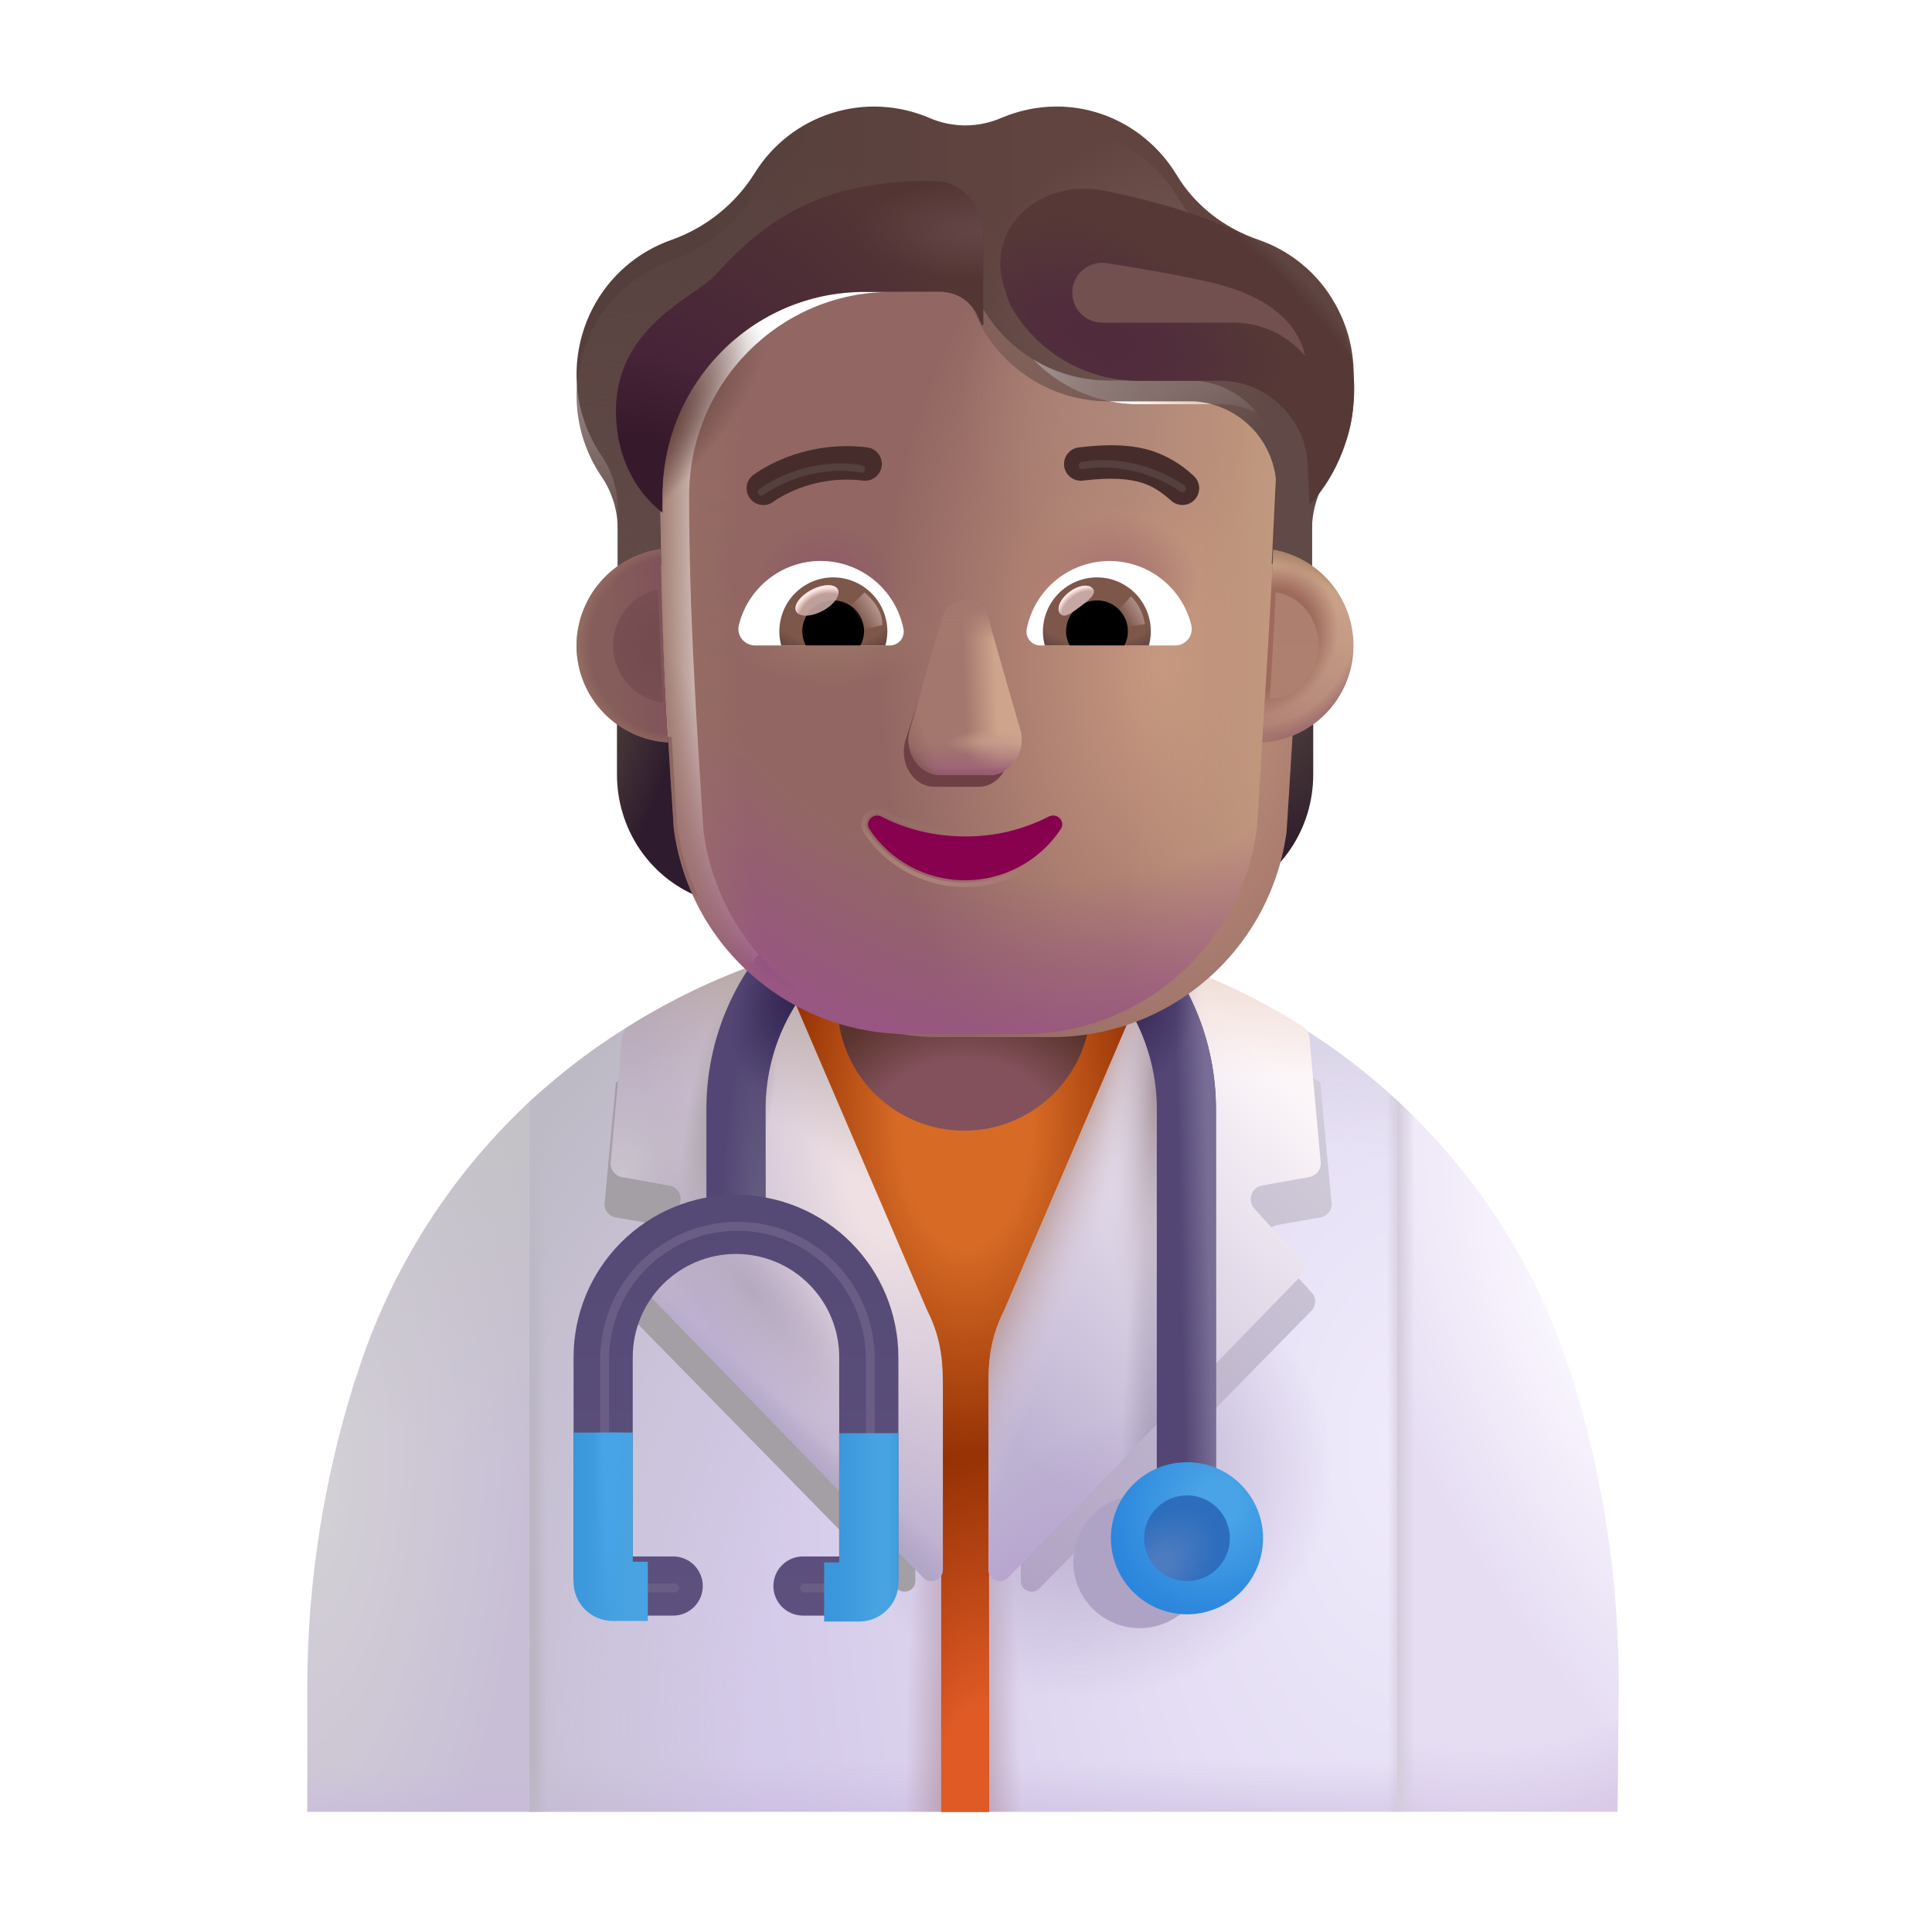 <svg width="65" height="65" viewBox="0 0 65 65" fill="none" xmlns="http://www.w3.org/2000/svg">
<path d="M32.441 31.318C26.875 31.318 21.675 33.471 17.796 37.087V60.954H47.005V37.026C43.045 33.353 37.842 31.314 32.441 31.318Z" fill="url(#paint0_radial_106_2309)"/>
<path d="M32.441 31.318C26.875 31.318 21.675 33.471 17.796 37.087V60.954H47.005V37.026C43.045 33.353 37.842 31.314 32.441 31.318Z" fill="url(#paint1_linear_106_2309)"/>
<path d="M32.441 31.318C26.875 31.318 21.675 33.471 17.796 37.087V60.954H47.005V37.026C43.045 33.353 37.842 31.314 32.441 31.318Z" fill="url(#paint2_linear_106_2309)"/>
<path d="M32.441 31.318C26.875 31.318 21.675 33.471 17.796 37.087V60.954H47.005V37.026C43.045 33.353 37.842 31.314 32.441 31.318Z" fill="url(#paint3_linear_106_2309)"/>
<path d="M32.441 31.318C26.875 31.318 21.675 33.471 17.796 37.087V60.954H47.005V37.026C43.045 33.353 37.842 31.314 32.441 31.318Z" fill="url(#paint4_radial_106_2309)"/>
<path d="M32.441 31.318C26.875 31.318 21.675 33.471 17.796 37.087V60.954H47.005V37.026C43.045 33.353 37.842 31.314 32.441 31.318Z" fill="url(#paint5_radial_106_2309)"/>
<path d="M32.441 31.318C26.875 31.318 21.675 33.471 17.796 37.087V60.954H47.005V37.026C43.045 33.353 37.842 31.314 32.441 31.318Z" fill="url(#paint6_radial_106_2309)"/>
<path d="M33.191 31.318C33.698 31.338 34.227 31.379 34.755 31.419C34.227 31.379 33.719 31.338 33.191 31.318Z" fill="url(#paint7_linear_106_2309)"/>
<path d="M32.52 31.318H32.439C32.642 31.318 32.825 31.318 33.028 31.338C32.866 31.318 32.683 31.318 32.52 31.318Z" fill="url(#paint8_linear_106_2309)"/>
<path d="M12.005 46.268L11.944 46.43C10.887 49.782 10.339 53.255 10.339 56.769V60.954H17.794V37.087C15.109 39.6 13.115 42.762 12.005 46.268Z" fill="url(#paint9_radial_106_2309)"/>
<path d="M12.005 46.268L11.944 46.43C10.887 49.782 10.339 53.255 10.339 56.769V60.954H17.794V37.087C15.109 39.6 13.115 42.762 12.005 46.268Z" fill="url(#paint10_radial_106_2309)"/>
<path d="M12.005 46.268L11.944 46.43C10.887 49.782 10.339 53.255 10.339 56.769V60.954H17.794V37.087C15.109 39.6 13.115 42.762 12.005 46.268Z" fill="url(#paint11_linear_106_2309)"/>
<path d="M54.46 56.828C54.48 53.274 53.952 49.739 52.896 46.347C51.758 42.691 49.686 39.502 47.005 37.024V60.952H54.419L54.46 56.828Z" fill="url(#paint12_radial_106_2309)"/>
<path d="M54.46 56.828C54.48 53.274 53.952 49.739 52.896 46.347C51.758 42.691 49.686 39.502 47.005 37.024V60.952H54.419L54.46 56.828Z" fill="url(#paint13_radial_106_2309)"/>
<path d="M54.46 56.828C54.48 53.274 53.952 49.739 52.896 46.347C51.758 42.691 49.686 39.502 47.005 37.024V60.952H54.419L54.46 56.828Z" fill="url(#paint14_linear_106_2309)"/>
<path d="M33.471 45.748C33.471 45.667 33.451 45.336 33.471 45.254L38.878 32.476C38.898 32.415 38.939 32.354 38.959 32.313C36.908 31.663 34.734 31.318 32.5 31.318C30.245 31.318 28.052 31.683 25.98 32.333C26 32.374 26.041 32.435 26.061 32.476L31.423 45.394C31.444 45.455 31.533 45.496 31.533 45.577L31.647 52.89H31.667V60.954H33.272V52.89L33.43 45.951L33.471 45.748Z" fill="url(#paint15_radial_106_2309)"/>
<path d="M33.471 45.748C33.471 45.667 33.451 45.336 33.471 45.254L38.878 32.476C38.898 32.415 38.939 32.354 38.959 32.313C36.908 31.663 34.734 31.318 32.5 31.318C30.245 31.318 28.052 31.683 25.98 32.333C26 32.374 26.041 32.435 26.061 32.476L31.423 45.394C31.444 45.455 31.533 45.496 31.533 45.577L31.647 52.89H31.667V60.954H33.272V52.89L33.43 45.951L33.471 45.748Z" fill="url(#paint16_radial_106_2309)"/>
<path d="M33.191 31.318C33.698 31.338 34.227 31.379 34.755 31.419C34.227 31.379 33.719 31.338 33.191 31.318Z" fill="url(#paint17_linear_106_2309)"/>
<path d="M32.52 31.318H32.439C32.642 31.318 32.825 31.318 33.028 31.338C32.866 31.318 32.683 31.318 32.52 31.318Z" fill="url(#paint18_linear_106_2309)"/>
<g filter="url(#filter0_f_106_2309)">
<path d="M20.701 40.954L22.189 41.218C22.265 41.232 22.336 41.266 22.394 41.316C22.452 41.366 22.496 41.431 22.521 41.504C22.546 41.577 22.551 41.655 22.535 41.731C22.52 41.806 22.485 41.876 22.433 41.933L21.003 43.497C20.929 43.581 20.89 43.69 20.894 43.802C20.898 43.914 20.944 44.02 21.023 44.098L30.174 53.442C30.4 53.666 30.796 53.515 30.796 53.196V46.434C30.796 46.359 30.776 46.302 30.759 46.227L25.6 34.269C25.586 34.219 25.559 34.174 25.523 34.137C23.827 34.677 22.211 35.444 20.721 36.416L20.343 40.483C20.332 40.592 20.363 40.701 20.429 40.789C20.495 40.876 20.592 40.935 20.701 40.954Z" fill="#A49EA5"/>
</g>
<g filter="url(#filter1_f_106_2309)">
<path d="M44.44 40.954L42.953 41.218C42.877 41.232 42.806 41.266 42.748 41.316C42.69 41.366 42.646 41.431 42.621 41.504C42.596 41.577 42.591 41.655 42.607 41.731C42.622 41.806 42.657 41.876 42.709 41.933L44.139 43.497C44.213 43.581 44.252 43.69 44.248 43.802C44.244 43.914 44.198 44.02 44.119 44.098L34.968 53.442C34.74 53.666 34.346 53.515 34.346 53.196V46.434C34.346 46.359 34.365 46.302 34.383 46.227L39.542 34.269C39.556 34.219 39.583 34.174 39.62 34.137C41.316 34.677 42.931 35.444 44.421 36.416L44.799 40.483C44.81 40.592 44.779 40.702 44.712 40.789C44.645 40.877 44.548 40.936 44.44 40.954Z" fill="url(#paint19_linear_106_2309)"/>
</g>
<path d="M33.788 44.076C33.256 45.122 33.256 45.987 33.256 46.727V52.804C33.256 53.15 33.678 53.333 33.92 53.068L43.706 42.993C43.889 42.811 43.889 42.526 43.727 42.343L42.197 40.657C42.142 40.596 42.103 40.52 42.087 40.439C42.07 40.358 42.075 40.273 42.102 40.195C42.129 40.116 42.176 40.046 42.239 39.992C42.301 39.937 42.378 39.901 42.459 39.886L44.05 39.601C44.166 39.58 44.269 39.516 44.34 39.422C44.411 39.328 44.444 39.211 44.432 39.093L44.052 34.909C44.045 34.833 44.021 34.759 43.981 34.694C43.941 34.628 43.887 34.572 43.822 34.531C42.285 33.556 40.629 32.782 38.894 32.228C38.859 32.278 38.832 32.332 38.813 32.39L33.788 44.076Z" fill="url(#paint20_linear_106_2309)"/>
<path d="M33.788 44.076C33.256 45.122 33.256 45.987 33.256 46.727V52.804C33.256 53.15 33.678 53.333 33.92 53.068L43.706 42.993C43.889 42.811 43.889 42.526 43.727 42.343L42.197 40.657C42.142 40.596 42.103 40.52 42.087 40.439C42.07 40.358 42.075 40.273 42.102 40.195C42.129 40.116 42.176 40.046 42.239 39.992C42.301 39.937 42.378 39.901 42.459 39.886L44.05 39.601C44.166 39.58 44.269 39.516 44.34 39.422C44.411 39.328 44.444 39.211 44.432 39.093L44.052 34.909C44.045 34.833 44.021 34.759 43.981 34.694C43.941 34.628 43.887 34.572 43.822 34.531C42.285 33.556 40.629 32.782 38.894 32.228C38.859 32.278 38.832 32.332 38.813 32.39L33.788 44.076Z" fill="url(#paint21_linear_106_2309)"/>
<path d="M33.788 44.076C33.256 45.122 33.256 45.987 33.256 46.727V52.804C33.256 53.15 33.678 53.333 33.92 53.068L43.706 42.993C43.889 42.811 43.889 42.526 43.727 42.343L42.197 40.657C42.142 40.596 42.103 40.52 42.087 40.439C42.07 40.358 42.075 40.273 42.102 40.195C42.129 40.116 42.176 40.046 42.239 39.992C42.301 39.937 42.378 39.901 42.459 39.886L44.05 39.601C44.166 39.58 44.269 39.516 44.34 39.422C44.411 39.328 44.444 39.211 44.432 39.093L44.052 34.909C44.045 34.833 44.021 34.759 43.981 34.694C43.941 34.628 43.887 34.572 43.822 34.531C42.285 33.556 40.629 32.782 38.894 32.228C38.859 32.278 38.832 32.332 38.813 32.39L33.788 44.076Z" fill="url(#paint22_linear_106_2309)"/>
<path d="M33.788 44.076C33.256 45.122 33.256 45.987 33.256 46.727V52.804C33.256 53.15 33.678 53.333 33.92 53.068L43.706 42.993C43.889 42.811 43.889 42.526 43.727 42.343L42.197 40.657C42.142 40.596 42.103 40.52 42.087 40.439C42.07 40.358 42.075 40.273 42.102 40.195C42.129 40.116 42.176 40.046 42.239 39.992C42.301 39.937 42.378 39.901 42.459 39.886L44.05 39.601C44.166 39.58 44.269 39.516 44.34 39.422C44.411 39.328 44.444 39.211 44.432 39.093L44.052 34.909C44.045 34.833 44.021 34.759 43.981 34.694C43.941 34.628 43.887 34.572 43.822 34.531C42.285 33.556 40.629 32.782 38.894 32.228C38.859 32.278 38.832 32.332 38.813 32.39L33.788 44.076Z" fill="url(#paint23_radial_106_2309)"/>
<path d="M33.788 44.076C33.256 45.122 33.256 45.987 33.256 46.727V52.804C33.256 53.15 33.678 53.333 33.92 53.068L43.706 42.993C43.889 42.811 43.889 42.526 43.727 42.343L42.197 40.657C42.142 40.596 42.103 40.52 42.087 40.439C42.07 40.358 42.075 40.273 42.102 40.195C42.129 40.116 42.176 40.046 42.239 39.992C42.301 39.937 42.378 39.901 42.459 39.886L44.05 39.601C44.166 39.58 44.269 39.516 44.34 39.422C44.411 39.328 44.444 39.211 44.432 39.093L44.052 34.909C44.045 34.833 44.021 34.759 43.981 34.694C43.941 34.628 43.887 34.572 43.822 34.531C42.285 33.556 40.629 32.782 38.894 32.228C38.859 32.278 38.832 32.332 38.813 32.39L33.788 44.076Z" fill="url(#paint24_radial_106_2309)"/>
<path d="M33.788 44.076C33.256 45.122 33.256 45.987 33.256 46.727V52.804C33.256 53.15 33.678 53.333 33.92 53.068L43.706 42.993C43.889 42.811 43.889 42.526 43.727 42.343L42.197 40.657C42.142 40.596 42.103 40.52 42.087 40.439C42.07 40.358 42.075 40.273 42.102 40.195C42.129 40.116 42.176 40.046 42.239 39.992C42.301 39.937 42.378 39.901 42.459 39.886L44.05 39.601C44.166 39.58 44.269 39.516 44.34 39.422C44.411 39.328 44.444 39.211 44.432 39.093L44.052 34.909C44.045 34.833 44.021 34.759 43.981 34.694C43.941 34.628 43.887 34.572 43.822 34.531C42.285 33.556 40.629 32.782 38.894 32.228C38.859 32.278 38.832 32.332 38.813 32.39L33.788 44.076Z" fill="url(#paint25_radial_106_2309)"/>
<path d="M31.19 44.076C31.722 45.122 31.722 45.987 31.722 46.727V52.804C31.722 53.15 31.299 53.333 31.058 53.068L21.271 42.993C21.186 42.908 21.136 42.793 21.133 42.672C21.129 42.552 21.171 42.434 21.251 42.343L22.782 40.657C23.024 40.393 22.884 39.947 22.52 39.886L20.93 39.601C20.814 39.581 20.709 39.517 20.638 39.423C20.567 39.329 20.534 39.211 20.546 39.093L20.928 34.909C20.935 34.833 20.959 34.759 20.999 34.694C21.039 34.628 21.093 34.572 21.157 34.531C22.695 33.556 24.351 32.782 26.085 32.228C26.12 32.278 26.148 32.332 26.166 32.39L31.19 44.076Z" fill="url(#paint26_radial_106_2309)"/>
<path d="M31.19 44.076C31.722 45.122 31.722 45.987 31.722 46.727V52.804C31.722 53.15 31.299 53.333 31.058 53.068L21.271 42.993C21.186 42.908 21.136 42.793 21.133 42.672C21.129 42.552 21.171 42.434 21.251 42.343L22.782 40.657C23.024 40.393 22.884 39.947 22.52 39.886L20.93 39.601C20.814 39.581 20.709 39.517 20.638 39.423C20.567 39.329 20.534 39.211 20.546 39.093L20.928 34.909C20.935 34.833 20.959 34.759 20.999 34.694C21.039 34.628 21.093 34.572 21.157 34.531C22.695 33.556 24.351 32.782 26.085 32.228C26.12 32.278 26.148 32.332 26.166 32.39L31.19 44.076Z" fill="url(#paint27_radial_106_2309)"/>
<path d="M31.19 44.076C31.722 45.122 31.722 45.987 31.722 46.727V52.804C31.722 53.15 31.299 53.333 31.058 53.068L21.271 42.993C21.186 42.908 21.136 42.793 21.133 42.672C21.129 42.552 21.171 42.434 21.251 42.343L22.782 40.657C23.024 40.393 22.884 39.947 22.52 39.886L20.93 39.601C20.814 39.581 20.709 39.517 20.638 39.423C20.567 39.329 20.534 39.211 20.546 39.093L20.928 34.909C20.935 34.833 20.959 34.759 20.999 34.694C21.039 34.628 21.093 34.572 21.157 34.531C22.695 33.556 24.351 32.782 26.085 32.228C26.12 32.278 26.148 32.332 26.166 32.39L31.19 44.076Z" fill="url(#paint28_linear_106_2309)"/>
<path d="M31.19 44.076C31.722 45.122 31.722 45.987 31.722 46.727V52.804C31.722 53.15 31.299 53.333 31.058 53.068L21.271 42.993C21.186 42.908 21.136 42.793 21.133 42.672C21.129 42.552 21.171 42.434 21.251 42.343L22.782 40.657C23.024 40.393 22.884 39.947 22.52 39.886L20.93 39.601C20.814 39.581 20.709 39.517 20.638 39.423C20.567 39.329 20.534 39.211 20.546 39.093L20.928 34.909C20.935 34.833 20.959 34.759 20.999 34.694C21.039 34.628 21.093 34.572 21.157 34.531C22.695 33.556 24.351 32.782 26.085 32.228C26.12 32.278 26.148 32.332 26.166 32.39L31.19 44.076Z" fill="url(#paint29_radial_106_2309)"/>
<path d="M31.19 44.076C31.722 45.122 31.722 45.987 31.722 46.727V52.804C31.722 53.15 31.299 53.333 31.058 53.068L21.271 42.993C21.186 42.908 21.136 42.793 21.133 42.672C21.129 42.552 21.171 42.434 21.251 42.343L22.782 40.657C23.024 40.393 22.884 39.947 22.52 39.886L20.93 39.601C20.814 39.581 20.709 39.517 20.638 39.423C20.567 39.329 20.534 39.211 20.546 39.093L20.928 34.909C20.935 34.833 20.959 34.759 20.999 34.694C21.039 34.628 21.093 34.572 21.157 34.531C22.695 33.556 24.351 32.782 26.085 32.228C26.12 32.278 26.148 32.332 26.166 32.39L31.19 44.076Z" fill="url(#paint30_radial_106_2309)"/>
<path d="M31.19 44.076C31.722 45.122 31.722 45.987 31.722 46.727V52.804C31.722 53.15 31.299 53.333 31.058 53.068L21.271 42.993C21.186 42.908 21.136 42.793 21.133 42.672C21.129 42.552 21.171 42.434 21.251 42.343L22.782 40.657C23.024 40.393 22.884 39.947 22.52 39.886L20.93 39.601C20.814 39.581 20.709 39.517 20.638 39.423C20.567 39.329 20.534 39.211 20.546 39.093L20.928 34.909C20.935 34.833 20.959 34.759 20.999 34.694C21.039 34.628 21.093 34.572 21.157 34.531C22.695 33.556 24.351 32.782 26.085 32.228C26.12 32.278 26.148 32.332 26.166 32.39L31.19 44.076Z" fill="url(#paint31_radial_106_2309)"/>
<path d="M32.439 38.041C31.879 38.041 31.324 37.931 30.807 37.717C30.289 37.502 29.819 37.188 29.423 36.792C29.027 36.396 28.712 35.925 28.498 35.408C28.284 34.891 28.173 34.336 28.173 33.776V30.973H36.705V33.776C36.705 34.336 36.594 34.891 36.38 35.408C36.166 35.925 35.851 36.396 35.455 36.792C35.059 37.188 34.589 37.502 34.071 37.717C33.554 37.931 32.999 38.041 32.439 38.041Z" fill="url(#paint32_radial_106_2309)"/>
<path fill-rule="evenodd" clip-rule="evenodd" d="M32.337 30.729C31.473 30.729 30.617 30.899 29.819 31.23C29.02 31.561 28.295 32.045 27.684 32.656C27.073 33.267 26.588 33.993 26.257 34.791C25.927 35.59 25.756 36.446 25.756 37.31V41.677H23.766V37.31C23.766 35.037 24.669 32.856 26.276 31.249C27.884 29.641 30.064 28.738 32.337 28.738C34.611 28.738 36.791 29.641 38.399 31.249C40.006 32.856 40.909 35.037 40.909 37.31V51.773H38.919V37.31C38.919 35.565 38.225 33.891 36.991 32.656C35.757 31.422 34.083 30.729 32.337 30.729Z" fill="#534675"/>
<path fill-rule="evenodd" clip-rule="evenodd" d="M32.337 30.729C31.473 30.729 30.617 30.899 29.819 31.23C29.02 31.561 28.295 32.045 27.684 32.656C27.073 33.267 26.588 33.993 26.257 34.791C25.927 35.59 25.756 36.446 25.756 37.31V41.677H23.766V37.31C23.766 35.037 24.669 32.856 26.276 31.249C27.884 29.641 30.064 28.738 32.337 28.738C34.611 28.738 36.791 29.641 38.399 31.249C40.006 32.856 40.909 35.037 40.909 37.31V51.773H38.919V37.31C38.919 35.565 38.225 33.891 36.991 32.656C35.757 31.422 34.083 30.729 32.337 30.729Z" fill="url(#paint33_linear_106_2309)"/>
<path fill-rule="evenodd" clip-rule="evenodd" d="M32.337 30.729C31.473 30.729 30.617 30.899 29.819 31.23C29.02 31.561 28.295 32.045 27.684 32.656C27.073 33.267 26.588 33.993 26.257 34.791C25.927 35.59 25.756 36.446 25.756 37.31V41.677H23.766V37.31C23.766 35.037 24.669 32.856 26.276 31.249C27.884 29.641 30.064 28.738 32.337 28.738C34.611 28.738 36.791 29.641 38.399 31.249C40.006 32.856 40.909 35.037 40.909 37.31V51.773H38.919V37.31C38.919 35.565 38.225 33.891 36.991 32.656C35.757 31.422 34.083 30.729 32.337 30.729Z" fill="url(#paint34_radial_106_2309)"/>
<path fill-rule="evenodd" clip-rule="evenodd" d="M32.337 30.729C31.473 30.729 30.617 30.899 29.819 31.23C29.02 31.561 28.295 32.045 27.684 32.656C27.073 33.267 26.588 33.993 26.257 34.791C25.927 35.59 25.756 36.446 25.756 37.31V41.677H23.766V37.31C23.766 35.037 24.669 32.856 26.276 31.249C27.884 29.641 30.064 28.738 32.337 28.738C34.611 28.738 36.791 29.641 38.399 31.249C40.006 32.856 40.909 35.037 40.909 37.31V51.773H38.919V37.31C38.919 35.565 38.225 33.891 36.991 32.656C35.757 31.422 34.083 30.729 32.337 30.729Z" fill="url(#paint35_radial_106_2309)"/>
<path fill-rule="evenodd" clip-rule="evenodd" d="M32.337 30.729C31.473 30.729 30.617 30.899 29.819 31.23C29.02 31.561 28.295 32.045 27.684 32.656C27.073 33.267 26.588 33.993 26.257 34.791C25.927 35.59 25.756 36.446 25.756 37.31V41.677H23.766V37.31C23.766 35.037 24.669 32.856 26.276 31.249C27.884 29.641 30.064 28.738 32.337 28.738C34.611 28.738 36.791 29.641 38.399 31.249C40.006 32.856 40.909 35.037 40.909 37.31V51.773H38.919V37.31C38.919 35.565 38.225 33.891 36.991 32.656C35.757 31.422 34.083 30.729 32.337 30.729Z" fill="url(#paint36_radial_106_2309)"/>
<g filter="url(#filter2_f_106_2309)">
<path d="M38.248 54.775C38.55 54.788 38.85 54.739 39.132 54.633C39.414 54.526 39.672 54.364 39.89 54.156C40.107 53.947 40.28 53.697 40.399 53.419C40.517 53.142 40.578 52.844 40.578 52.542C40.578 52.241 40.517 51.943 40.399 51.665C40.28 51.388 40.107 51.138 39.89 50.929C39.672 50.721 39.414 50.558 39.132 50.452C38.85 50.345 38.55 50.297 38.248 50.31C37.673 50.335 37.129 50.581 36.73 50.996C36.332 51.412 36.109 51.966 36.109 52.542C36.109 53.118 36.332 53.672 36.73 54.088C37.129 54.504 37.673 54.75 38.248 54.775Z" fill="#AFA3C5"/>
</g>
<path d="M39.934 54.312C40.613 54.312 41.264 54.042 41.744 53.562C42.224 53.082 42.494 52.431 42.494 51.752C42.494 51.073 42.224 50.422 41.744 49.942C41.264 49.462 40.613 49.193 39.934 49.193C39.256 49.193 38.605 49.462 38.125 49.942C37.645 50.422 37.375 51.073 37.375 51.752C37.375 52.431 37.645 53.082 38.125 53.562C38.605 54.042 39.256 54.312 39.934 54.312Z" fill="url(#paint37_radial_106_2309)"/>
<g filter="url(#filter3_i_106_2309)">
<path d="M39.934 53.194C40.317 53.194 40.684 53.042 40.954 52.772C41.225 52.502 41.377 52.135 41.377 51.752C41.377 51.37 41.225 51.003 40.954 50.732C40.684 50.462 40.317 50.31 39.934 50.31C39.552 50.31 39.185 50.462 38.915 50.732C38.644 51.003 38.492 51.37 38.492 51.752C38.492 52.135 38.644 52.502 38.915 52.772C39.185 53.042 39.552 53.194 39.934 53.194Z" fill="url(#paint38_radial_106_2309)"/>
</g>
<g filter="url(#filter4_i_106_2309)">
<path fill-rule="evenodd" clip-rule="evenodd" d="M24.761 42.388C22.852 42.388 21.288 43.936 21.288 45.862V52.565H22.648C22.912 52.565 23.166 52.669 23.352 52.856C23.539 53.043 23.644 53.296 23.644 53.56C23.644 53.824 23.539 54.077 23.352 54.264C23.166 54.45 22.912 54.555 22.648 54.555H20.617C20.444 54.556 20.272 54.522 20.111 54.456C19.951 54.39 19.805 54.292 19.682 54.17C19.56 54.047 19.462 53.901 19.396 53.741C19.33 53.581 19.296 53.408 19.297 53.235V45.862C19.297 44.412 19.873 43.023 20.897 41.998C21.922 40.973 23.312 40.398 24.761 40.398C26.21 40.398 27.6 40.973 28.625 41.998C29.649 43.023 30.225 44.412 30.225 45.862V53.235C30.225 53.966 29.636 54.555 28.905 54.555H27.016C26.752 54.555 26.498 54.45 26.312 54.264C26.125 54.077 26.02 53.824 26.02 53.56C26.02 53.296 26.125 53.043 26.312 52.856C26.498 52.669 26.752 52.565 27.016 52.565H28.234V45.862C28.234 43.952 26.687 42.388 24.761 42.388Z" fill="url(#paint39_linear_106_2309)"/>
</g>
<g filter="url(#filter5_f_106_2309)">
<path d="M22.699 53.424H20.668C20.485 53.424 20.343 53.282 20.343 53.099V45.725C20.343 44.54 20.814 43.404 21.652 42.566C22.49 41.727 23.627 41.257 24.812 41.257C25.997 41.257 27.134 41.727 27.972 42.566C28.81 43.404 29.28 44.54 29.28 45.725V53.099C29.28 53.282 29.138 53.424 28.956 53.424H27.066" stroke="#6A5D85" stroke-width="0.3" stroke-miterlimit="10" stroke-linecap="round" stroke-linejoin="round"/>
</g>
<path fill-rule="evenodd" clip-rule="evenodd" d="M19.297 53.215V48.197H21.288V52.542H21.795V54.535H20.617C20.444 54.535 20.272 54.502 20.111 54.436C19.951 54.369 19.805 54.272 19.682 54.15C19.56 54.027 19.462 53.881 19.396 53.721C19.33 53.56 19.296 53.388 19.297 53.215Z" fill="url(#paint40_linear_106_2309)"/>
<path fill-rule="evenodd" clip-rule="evenodd" d="M19.297 53.215V48.197H21.288V52.542H21.795V54.535H20.617C20.444 54.535 20.272 54.502 20.111 54.436C19.951 54.369 19.805 54.272 19.682 54.15C19.56 54.027 19.462 53.881 19.396 53.721C19.33 53.56 19.296 53.388 19.297 53.215Z" fill="url(#paint41_radial_106_2309)"/>
<path fill-rule="evenodd" clip-rule="evenodd" d="M30.225 48.218V53.235C30.225 53.966 29.636 54.555 28.905 54.555H27.727V52.565H28.234V48.218H30.225Z" fill="url(#paint42_linear_106_2309)"/>
<path fill-rule="evenodd" clip-rule="evenodd" d="M30.225 48.218V53.235C30.225 53.966 29.636 54.555 28.905 54.555H27.727V52.565H28.234V48.218H30.225Z" fill="url(#paint43_linear_106_2309)"/>
<path d="M42.343 24.796C43.024 24.773 43.664 24.542 44.182 24.166V26.059C44.182 27.873 43.101 29.49 41.458 30.16C41.803 29.423 42.041 28.62 42.161 27.763L42.343 24.796Z" fill="url(#paint44_radial_106_2309)"/>
<path d="M22.596 24.796C21.934 24.773 21.294 24.554 20.757 24.166V26.059C20.757 27.873 21.838 29.49 23.479 30.16C23.126 29.401 22.89 28.593 22.778 27.763L22.596 24.796Z" fill="url(#paint45_radial_106_2309)"/>
<g filter="url(#filter6_ii_106_2309)">
<path d="M22.669 27.873C22.92 29.788 23.86 31.546 25.312 32.819C26.765 34.092 28.631 34.793 30.562 34.791H34.393C36.325 34.793 38.191 34.092 39.643 32.819C41.095 31.546 42.035 29.788 42.287 27.873C42.526 24.046 42.768 20.235 42.945 16.41C42.936 15.66 42.642 14.941 42.121 14.4C41.6 13.86 40.893 13.538 40.144 13.502H37.3C35.36 13.502 33.603 12.358 32.807 10.571C32.707 10.321 32.535 10.106 32.312 9.955C32.09 9.804 31.827 9.722 31.558 9.722H28.972C25.222 9.722 22.185 12.795 22.185 16.587C22.185 20.365 22.421 24.082 22.669 27.873Z" fill="url(#paint46_radial_106_2309)"/>
<path d="M22.669 27.873C22.92 29.788 23.86 31.546 25.312 32.819C26.765 34.092 28.631 34.793 30.562 34.791H34.393C36.325 34.793 38.191 34.092 39.643 32.819C41.095 31.546 42.035 29.788 42.287 27.873C42.526 24.046 42.768 20.235 42.945 16.41C42.936 15.66 42.642 14.941 42.121 14.4C41.6 13.86 40.893 13.538 40.144 13.502H37.3C35.36 13.502 33.603 12.358 32.807 10.571C32.707 10.321 32.535 10.106 32.312 9.955C32.09 9.804 31.827 9.722 31.558 9.722H28.972C25.222 9.722 22.185 12.795 22.185 16.587C22.185 20.365 22.421 24.082 22.669 27.873Z" fill="url(#paint47_radial_106_2309)"/>
</g>
<path d="M22.669 27.873C22.92 29.788 23.86 31.546 25.312 32.819C26.765 34.092 28.631 34.793 30.562 34.791H34.393C36.325 34.793 38.191 34.092 39.643 32.819C41.095 31.546 42.035 29.788 42.287 27.873C42.526 24.046 42.768 20.235 42.945 16.41C42.936 15.66 42.642 14.941 42.121 14.4C41.6 13.86 40.893 13.538 40.144 13.502H37.3C35.36 13.502 33.603 12.358 32.807 10.571C32.707 10.321 32.535 10.106 32.312 9.955C32.09 9.804 31.827 9.722 31.558 9.722H28.972C25.222 9.722 22.185 12.795 22.185 16.587C22.185 20.365 22.421 24.082 22.669 27.873Z" fill="url(#paint48_linear_106_2309)"/>
<path d="M22.669 27.873C22.92 29.788 23.86 31.546 25.312 32.819C26.765 34.092 28.631 34.793 30.562 34.791H34.393C36.325 34.793 38.191 34.092 39.643 32.819C41.095 31.546 42.035 29.788 42.287 27.873C42.526 24.046 42.768 20.235 42.945 16.41C42.936 15.66 42.642 14.941 42.121 14.4C41.6 13.86 40.893 13.538 40.144 13.502H37.3C35.36 13.502 33.603 12.358 32.807 10.571C32.707 10.321 32.535 10.106 32.312 9.955C32.09 9.804 31.827 9.722 31.558 9.722H28.972C25.222 9.722 22.185 12.795 22.185 16.587C22.185 20.365 22.421 24.082 22.669 27.873Z" fill="url(#paint49_radial_106_2309)"/>
<path d="M22.669 27.873C22.92 29.788 23.86 31.546 25.312 32.819C26.765 34.092 28.631 34.793 30.562 34.791H34.393C36.325 34.793 38.191 34.092 39.643 32.819C41.095 31.546 42.035 29.788 42.287 27.873C42.526 24.046 42.768 20.235 42.945 16.41C42.936 15.66 42.642 14.941 42.121 14.4C41.6 13.86 40.893 13.538 40.144 13.502H37.3C35.36 13.502 33.603 12.358 32.807 10.571C32.707 10.321 32.535 10.106 32.312 9.955C32.09 9.804 31.827 9.722 31.558 9.722H28.972C25.222 9.722 22.185 12.795 22.185 16.587C22.185 20.365 22.421 24.082 22.669 27.873Z" fill="url(#paint50_radial_106_2309)"/>
<path d="M22.669 27.873C22.92 29.788 23.86 31.546 25.312 32.819C26.765 34.092 28.631 34.793 30.562 34.791H34.393C36.325 34.793 38.191 34.092 39.643 32.819C41.095 31.546 42.035 29.788 42.287 27.873C42.526 24.046 42.768 20.235 42.945 16.41C42.936 15.66 42.642 14.941 42.121 14.4C41.6 13.86 40.893 13.538 40.144 13.502H37.3C35.36 13.502 33.603 12.358 32.807 10.571C32.707 10.321 32.535 10.106 32.312 9.955C32.09 9.804 31.827 9.722 31.558 9.722H28.972C25.222 9.722 22.185 12.795 22.185 16.587C22.185 20.365 22.421 24.082 22.669 27.873Z" fill="url(#paint51_radial_106_2309)"/>
<path d="M22.669 27.873C22.92 29.788 23.86 31.546 25.312 32.819C26.765 34.092 28.631 34.793 30.562 34.791H34.393C36.325 34.793 38.191 34.092 39.643 32.819C41.095 31.546 42.035 29.788 42.287 27.873C42.526 24.046 42.768 20.235 42.945 16.41C42.936 15.66 42.642 14.941 42.121 14.4C41.6 13.86 40.893 13.538 40.144 13.502H37.3C35.36 13.502 33.603 12.358 32.807 10.571C32.707 10.321 32.535 10.106 32.312 9.955C32.09 9.804 31.827 9.722 31.558 9.722H28.972C25.222 9.722 22.185 12.795 22.185 16.587C22.185 20.365 22.421 24.082 22.669 27.873Z" fill="url(#paint52_radial_106_2309)"/>
<path d="M22.669 27.873C22.92 29.788 23.86 31.546 25.312 32.819C26.765 34.092 28.631 34.793 30.562 34.791H34.393C36.325 34.793 38.191 34.092 39.643 32.819C41.095 31.546 42.035 29.788 42.287 27.873C42.526 24.046 42.768 20.235 42.945 16.41C42.936 15.66 42.642 14.941 42.121 14.4C41.6 13.86 40.893 13.538 40.144 13.502H37.3C35.36 13.502 33.603 12.358 32.807 10.571C32.707 10.321 32.535 10.106 32.312 9.955C32.09 9.804 31.827 9.722 31.558 9.722H28.972C25.222 9.722 22.185 12.795 22.185 16.587C22.185 20.365 22.421 24.082 22.669 27.873Z" fill="url(#paint53_radial_106_2309)"/>
<path d="M22.669 27.873C22.92 29.788 23.86 31.546 25.312 32.819C26.765 34.092 28.631 34.793 30.562 34.791H34.393C36.325 34.793 38.191 34.092 39.643 32.819C41.095 31.546 42.035 29.788 42.287 27.873C42.526 24.046 42.768 20.235 42.945 16.41C42.936 15.66 42.642 14.941 42.121 14.4C41.6 13.86 40.893 13.538 40.144 13.502H37.3C35.36 13.502 33.603 12.358 32.807 10.571C32.707 10.321 32.535 10.106 32.312 9.955C32.09 9.804 31.827 9.722 31.558 9.722H28.972C25.222 9.722 22.185 12.795 22.185 16.587C22.185 20.365 22.421 24.082 22.669 27.873Z" fill="url(#paint54_radial_106_2309)"/>
<path d="M22.669 27.873C22.92 29.788 23.86 31.546 25.312 32.819C26.765 34.092 28.631 34.793 30.562 34.791H34.393C36.325 34.793 38.191 34.092 39.643 32.819C41.095 31.546 42.035 29.788 42.287 27.873C42.526 24.046 42.768 20.235 42.945 16.41C42.936 15.66 42.642 14.941 42.121 14.4C41.6 13.86 40.893 13.538 40.144 13.502H37.3C35.36 13.502 33.603 12.358 32.807 10.571C32.707 10.321 32.535 10.106 32.312 9.955C32.09 9.804 31.827 9.722 31.558 9.722H28.972C25.222 9.722 22.185 12.795 22.185 16.587C22.185 20.365 22.421 24.082 22.669 27.873Z" fill="url(#paint55_radial_106_2309)"/>
<g filter="url(#filter7_f_106_2309)">
<path d="M31.655 21.202L30.454 24.936C30.249 25.703 30.741 26.471 31.438 26.471H32.925C33.621 26.471 34.113 25.691 33.908 24.936L32.904 21.202C32.689 20.373 31.881 20.373 31.655 21.202Z" fill="#6F3F46"/>
</g>
<g filter="url(#filter8_f_106_2309)">
<path d="M31.694 20.804L30.613 24.538C30.394 25.305 30.922 26.075 31.669 26.075H33.268C34.017 26.075 34.547 25.295 34.324 24.538L33.248 20.804C33.014 19.977 31.935 19.977 31.694 20.804Z" fill="#A3776D"/>
<path d="M31.694 20.804L30.613 24.538C30.394 25.305 30.922 26.075 31.669 26.075H33.268C34.017 26.075 34.547 25.295 34.324 24.538L33.248 20.804C33.014 19.977 31.935 19.977 31.694 20.804Z" fill="url(#paint56_linear_106_2309)"/>
<path d="M31.694 20.804L30.613 24.538C30.394 25.305 30.922 26.075 31.669 26.075H33.268C34.017 26.075 34.547 25.295 34.324 24.538L33.248 20.804C33.014 19.977 31.935 19.977 31.694 20.804Z" fill="url(#paint57_radial_106_2309)"/>
<path d="M31.694 20.804L30.613 24.538C30.394 25.305 30.922 26.075 31.669 26.075H33.268C34.017 26.075 34.547 25.295 34.324 24.538L33.248 20.804C33.014 19.977 31.935 19.977 31.694 20.804Z" fill="url(#paint58_linear_106_2309)"/>
<path d="M31.694 20.804L30.613 24.538C30.394 25.305 30.922 26.075 31.669 26.075H33.268C34.017 26.075 34.547 25.295 34.324 24.538L33.248 20.804C33.014 19.977 31.935 19.977 31.694 20.804Z" fill="url(#paint59_radial_106_2309)"/>
<path d="M31.694 20.804L30.613 24.538C30.394 25.305 30.922 26.075 31.669 26.075H33.268C34.017 26.075 34.547 25.295 34.324 24.538L33.248 20.804C33.014 19.977 31.935 19.977 31.694 20.804Z" fill="url(#paint60_linear_106_2309)"/>
</g>
<path d="M31.694 20.804L30.613 24.538C30.394 25.305 30.922 26.075 31.669 26.075H33.268C34.017 26.075 34.547 25.295 34.324 24.538L33.248 20.804C33.014 19.977 31.935 19.977 31.694 20.804Z" fill="url(#paint61_linear_106_2309)"/>
<path d="M31.694 20.804L30.613 24.538C30.394 25.305 30.922 26.075 31.669 26.075H33.268C34.017 26.075 34.547 25.295 34.324 24.538L33.248 20.804C33.014 19.977 31.935 19.977 31.694 20.804Z" fill="url(#paint62_radial_106_2309)"/>
<g filter="url(#filter9_f_106_2309)">
<path d="M29.725 27.339C29.636 27.292 29.533 27.275 29.433 27.292C29.334 27.309 29.242 27.358 29.173 27.432C29.102 27.504 29.058 27.598 29.049 27.699C29.041 27.799 29.068 27.9 29.126 27.983C29.835 29.055 31.066 29.768 32.469 29.768C33.131 29.77 33.783 29.607 34.366 29.295C34.95 28.983 35.447 28.532 35.813 27.98C35.87 27.897 35.897 27.796 35.888 27.695C35.879 27.595 35.835 27.5 35.764 27.428C35.695 27.355 35.604 27.307 35.505 27.291C35.406 27.274 35.305 27.29 35.216 27.337C34.424 27.751 33.487 27.987 32.469 27.987C31.517 27.993 30.576 27.77 29.727 27.337L29.725 27.339Z" stroke="url(#paint63_linear_106_2309)" stroke-width="0.15"/>
</g>
<path d="M32.469 28.141C31.438 28.141 30.469 27.897 29.656 27.473C29.378 27.331 29.077 27.645 29.254 27.899C29.934 28.929 31.119 29.616 32.469 29.616C33.82 29.616 35.005 28.929 35.685 27.897C35.862 27.633 35.563 27.331 35.283 27.473C34.413 27.919 33.447 28.148 32.469 28.141Z" fill="url(#paint64_radial_106_2309)"/>
<g filter="url(#filter10_ii_106_2309)">
<path d="M42.331 8.763C43.375 9.122 44.314 9.852 44.905 10.898C45.357 11.686 45.577 12.586 45.538 13.494C45.5 14.402 45.206 15.281 44.69 16.029C44.333 16.553 44.142 17.172 44.141 17.806V20.219C43.732 19.945 43.271 19.759 42.786 19.673L42.945 16.41C42.936 15.66 42.642 14.941 42.121 14.4C41.6 13.86 40.893 13.538 40.144 13.502H37.3C35.36 13.502 33.603 12.358 32.807 10.571C32.707 10.321 32.535 10.106 32.312 9.955C32.09 9.804 31.827 9.722 31.558 9.722H28.972C25.222 9.722 22.185 12.793 22.185 16.585L22.246 19.707C21.724 19.773 21.224 19.956 20.784 20.243V17.806C20.783 17.172 20.592 16.553 20.235 16.029C19.743 15.304 19.457 14.46 19.406 13.585C19.354 12.711 19.541 11.839 19.945 11.062C20.503 9.992 21.446 9.174 22.583 8.773C23.749 8.362 24.741 7.567 25.395 6.518C25.99 5.559 26.91 4.844 27.987 4.504C29.064 4.164 30.227 4.222 31.265 4.666C31.647 4.833 32.06 4.919 32.478 4.919C32.895 4.919 33.308 4.833 33.69 4.666C34.261 4.426 34.887 4.284 35.543 4.284C37.257 4.284 38.752 5.21 39.585 6.583C40.209 7.619 41.19 8.371 42.331 8.763Z" fill="url(#paint65_linear_106_2309)"/>
</g>
<path d="M42.331 8.763C43.375 9.122 44.314 9.852 44.905 10.898C45.357 11.686 45.577 12.586 45.538 13.494C45.5 14.402 45.206 15.281 44.69 16.029C44.333 16.553 44.142 17.172 44.141 17.806V20.219C43.732 19.945 43.271 19.759 42.786 19.673L42.945 16.41C42.936 15.66 42.642 14.941 42.121 14.4C41.6 13.86 40.893 13.538 40.144 13.502H37.3C35.36 13.502 33.603 12.358 32.807 10.571C32.707 10.321 32.535 10.106 32.312 9.955C32.09 9.804 31.827 9.722 31.558 9.722H28.972C25.222 9.722 22.185 12.793 22.185 16.585L22.246 19.707C21.724 19.773 21.224 19.956 20.784 20.243V17.806C20.783 17.172 20.592 16.553 20.235 16.029C19.743 15.304 19.457 14.46 19.406 13.585C19.354 12.711 19.541 11.839 19.945 11.062C20.503 9.992 21.446 9.174 22.583 8.773C23.749 8.362 24.741 7.567 25.395 6.518C25.99 5.559 26.91 4.844 27.987 4.504C29.064 4.164 30.227 4.222 31.265 4.666C31.647 4.833 32.06 4.919 32.478 4.919C32.895 4.919 33.308 4.833 33.69 4.666C34.261 4.426 34.887 4.284 35.543 4.284C37.257 4.284 38.752 5.21 39.585 6.583C40.209 7.619 41.19 8.371 42.331 8.763Z" fill="url(#paint66_radial_106_2309)"/>
<path d="M42.331 8.763C43.375 9.122 44.314 9.852 44.905 10.898C45.357 11.686 45.577 12.586 45.538 13.494C45.5 14.402 45.206 15.281 44.69 16.029C44.333 16.553 44.142 17.172 44.141 17.806V20.219C43.732 19.945 43.271 19.759 42.786 19.673L42.945 16.41C42.936 15.66 42.642 14.941 42.121 14.4C41.6 13.86 40.893 13.538 40.144 13.502H37.3C35.36 13.502 33.603 12.358 32.807 10.571C32.707 10.321 32.535 10.106 32.312 9.955C32.09 9.804 31.827 9.722 31.558 9.722H28.972C25.222 9.722 22.185 12.793 22.185 16.585L22.246 19.707C21.724 19.773 21.224 19.956 20.784 20.243V17.806C20.783 17.172 20.592 16.553 20.235 16.029C19.743 15.304 19.457 14.46 19.406 13.585C19.354 12.711 19.541 11.839 19.945 11.062C20.503 9.992 21.446 9.174 22.583 8.773C23.749 8.362 24.741 7.567 25.395 6.518C25.99 5.559 26.91 4.844 27.987 4.504C29.064 4.164 30.227 4.222 31.265 4.666C31.647 4.833 32.06 4.919 32.478 4.919C32.895 4.919 33.308 4.833 33.69 4.666C34.261 4.426 34.887 4.284 35.543 4.284C37.257 4.284 38.752 5.21 39.585 6.583C40.209 7.619 41.19 8.371 42.331 8.763Z" fill="url(#paint67_radial_106_2309)"/>
<path d="M42.331 8.763C43.375 9.122 44.314 9.852 44.905 10.898C45.357 11.686 45.577 12.586 45.538 13.494C45.5 14.402 45.206 15.281 44.69 16.029C44.333 16.553 44.142 17.172 44.141 17.806V20.219C43.732 19.945 43.271 19.759 42.786 19.673L42.945 16.41C42.936 15.66 42.642 14.941 42.121 14.4C41.6 13.86 40.893 13.538 40.144 13.502H37.3C35.36 13.502 33.603 12.358 32.807 10.571C32.707 10.321 32.535 10.106 32.312 9.955C32.09 9.804 31.827 9.722 31.558 9.722H28.972C25.222 9.722 22.185 12.793 22.185 16.585L22.246 19.707C21.724 19.773 21.224 19.956 20.784 20.243V17.806C20.783 17.172 20.592 16.553 20.235 16.029C19.743 15.304 19.457 14.46 19.406 13.585C19.354 12.711 19.541 11.839 19.945 11.062C20.503 9.992 21.446 9.174 22.583 8.773C23.749 8.362 24.741 7.567 25.395 6.518C25.99 5.559 26.91 4.844 27.987 4.504C29.064 4.164 30.227 4.222 31.265 4.666C31.647 4.833 32.06 4.919 32.478 4.919C32.895 4.919 33.308 4.833 33.69 4.666C34.261 4.426 34.887 4.284 35.543 4.284C37.257 4.284 38.752 5.21 39.585 6.583C40.209 7.619 41.19 8.371 42.331 8.763Z" fill="url(#paint68_radial_106_2309)"/>
<g filter="url(#filter11_i_106_2309)">
<path d="M40.052 16.203C39.653 15.826 39.176 15.541 38.655 15.368C38.037 15.173 37.263 15.121 36.193 15.253C36.119 15.262 36.049 15.285 35.984 15.321C35.92 15.357 35.863 15.406 35.818 15.464C35.772 15.523 35.739 15.589 35.719 15.66C35.699 15.732 35.693 15.806 35.702 15.879C35.711 15.953 35.734 16.023 35.771 16.088C35.807 16.152 35.856 16.209 35.914 16.254C35.972 16.3 36.039 16.334 36.11 16.353C36.181 16.373 36.255 16.379 36.329 16.37C37.306 16.25 37.905 16.313 38.318 16.443C38.72 16.569 38.992 16.774 39.313 17.052C39.425 17.15 39.572 17.2 39.721 17.189C39.87 17.179 40.009 17.11 40.107 16.997C40.205 16.885 40.254 16.738 40.244 16.589C40.234 16.44 40.165 16.301 40.052 16.203Z" fill="#462D2B"/>
</g>
<g filter="url(#filter12_i_106_2309)">
<path d="M25.541 15.982C26.606 15.358 27.848 15.101 29.073 15.251C29.147 15.26 29.218 15.283 29.282 15.319C29.347 15.356 29.403 15.404 29.449 15.463C29.495 15.521 29.528 15.588 29.548 15.659C29.568 15.73 29.574 15.805 29.565 15.878C29.556 15.952 29.532 16.023 29.496 16.087C29.46 16.152 29.411 16.208 29.353 16.254C29.294 16.3 29.228 16.333 29.157 16.353C29.085 16.373 29.011 16.379 28.937 16.37C27.96 16.25 26.971 16.453 26.12 16.949C26.056 16.987 25.994 17.027 25.933 17.071L25.927 17.075C25.809 17.166 25.659 17.207 25.51 17.188C25.362 17.169 25.227 17.092 25.136 16.974C25.044 16.856 25.003 16.706 25.022 16.558C25.041 16.409 25.118 16.275 25.236 16.183L25.541 15.982Z" fill="#462D2B"/>
</g>
<g filter="url(#filter13_if_106_2309)">
<path d="M32.941 10.849C32.893 10.758 32.849 10.665 32.807 10.571C32.707 10.321 32.535 10.106 32.312 9.955C32.09 9.804 31.827 9.722 31.558 9.722H28.972C25.222 9.722 22.185 12.793 22.185 16.585V17.144C21.495 16.618 20.625 15.511 20.625 13.715C20.625 11.537 22.214 10.439 23.225 9.736C23.512 9.537 23.753 9.37 23.898 9.222L24.101 9.009C24.812 8.257 26.075 6.914 28.285 6.327C29.285 6.074 30.315 5.961 31.346 5.992C32.307 6.015 32.983 6.845 32.983 7.806V10.822L32.943 10.849H32.941Z" fill="#533634"/>
<path d="M32.941 10.849C32.893 10.758 32.849 10.665 32.807 10.571C32.707 10.321 32.535 10.106 32.312 9.955C32.09 9.804 31.827 9.722 31.558 9.722H28.972C25.222 9.722 22.185 12.793 22.185 16.585V17.144C21.495 16.618 20.625 15.511 20.625 13.715C20.625 11.537 22.214 10.439 23.225 9.736C23.512 9.537 23.753 9.37 23.898 9.222L24.101 9.009C24.812 8.257 26.075 6.914 28.285 6.327C29.285 6.074 30.315 5.961 31.346 5.992C32.307 6.015 32.983 6.845 32.983 7.806V10.822L32.943 10.849H32.941Z" fill="url(#paint69_radial_106_2309)"/>
<path d="M32.941 10.849C32.893 10.758 32.849 10.665 32.807 10.571C32.707 10.321 32.535 10.106 32.312 9.955C32.09 9.804 31.827 9.722 31.558 9.722H28.972C25.222 9.722 22.185 12.793 22.185 16.585V17.144C21.495 16.618 20.625 15.511 20.625 13.715C20.625 11.537 22.214 10.439 23.225 9.736C23.512 9.537 23.753 9.37 23.898 9.222L24.101 9.009C24.812 8.257 26.075 6.914 28.285 6.327C29.285 6.074 30.315 5.961 31.346 5.992C32.307 6.015 32.983 6.845 32.983 7.806V10.822L32.943 10.849H32.941Z" fill="url(#paint70_radial_106_2309)"/>
</g>
<g filter="url(#filter14_if_106_2309)">
<path d="M43.058 17.485L42.998 16.203C42.977 14.651 41.696 13.372 40.144 13.307H37.3C36.417 13.307 35.551 13.069 34.792 12.619C34.032 12.168 33.409 11.522 32.986 10.747C32.986 10.747 32.866 10.473 32.742 10C32.222 8.03 34.103 6.522 36.105 6.91C38.082 7.294 40.334 7.96 42 9.047C45.543 11.357 44.925 15.523 43.058 17.485Z" fill="#563936"/>
<path d="M43.058 17.485L42.998 16.203C42.977 14.651 41.696 13.372 40.144 13.307H37.3C36.417 13.307 35.551 13.069 34.792 12.619C34.032 12.168 33.409 11.522 32.986 10.747C32.986 10.747 32.866 10.473 32.742 10C32.222 8.03 34.103 6.522 36.105 6.91C38.082 7.294 40.334 7.96 42 9.047C45.543 11.357 44.925 15.523 43.058 17.485Z" fill="url(#paint71_radial_106_2309)"/>
<path d="M43.058 17.485L42.998 16.203C42.977 14.651 41.696 13.372 40.144 13.307H37.3C36.417 13.307 35.551 13.069 34.792 12.619C34.032 12.168 33.409 11.522 32.986 10.747C32.986 10.747 32.866 10.473 32.742 10C32.222 8.03 34.103 6.522 36.105 6.91C38.082 7.294 40.334 7.96 42 9.047C45.543 11.357 44.925 15.523 43.058 17.485Z" fill="url(#paint72_radial_106_2309)"/>
<path d="M43.058 17.485L42.998 16.203C42.977 14.651 41.696 13.372 40.144 13.307H37.3C36.417 13.307 35.551 13.069 34.792 12.619C34.032 12.168 33.409 11.522 32.986 10.747C32.986 10.747 32.866 10.473 32.742 10C32.222 8.03 34.103 6.522 36.105 6.91C38.082 7.294 40.334 7.96 42 9.047C45.543 11.357 44.925 15.523 43.058 17.485Z" fill="url(#paint73_radial_106_2309)"/>
</g>
<path d="M37.326 18.874C38.653 18.874 39.774 19.788 40.079 21.026C40.099 21.108 40.1 21.194 40.083 21.277C40.065 21.36 40.028 21.437 39.975 21.504C39.923 21.571 39.856 21.625 39.779 21.661C39.703 21.698 39.619 21.717 39.534 21.716H35.002C34.934 21.716 34.866 21.701 34.804 21.672C34.742 21.644 34.687 21.601 34.643 21.549C34.599 21.496 34.567 21.435 34.55 21.369C34.532 21.302 34.529 21.233 34.541 21.166C34.668 20.52 35.016 19.939 35.523 19.521C36.031 19.103 36.669 18.875 37.326 18.874Z" fill="white"/>
<path d="M36.906 19.425C37.184 19.425 37.46 19.489 37.709 19.613C37.959 19.737 38.177 19.916 38.346 20.138C38.515 20.36 38.631 20.618 38.684 20.891C38.737 21.165 38.726 21.447 38.653 21.716H35.151C35.078 21.447 35.069 21.164 35.123 20.891C35.178 20.617 35.294 20.36 35.464 20.138C35.633 19.917 35.852 19.737 36.102 19.613C36.352 19.49 36.627 19.425 36.906 19.425Z" fill="url(#paint74_radial_106_2309)"/>
<path d="M35.868 21.239C35.868 20.662 36.329 20.201 36.906 20.201C37.084 20.2 37.26 20.245 37.416 20.332C37.572 20.419 37.703 20.544 37.796 20.697C37.889 20.85 37.941 21.024 37.946 21.202C37.952 21.381 37.911 21.558 37.828 21.716H35.992C35.909 21.571 35.866 21.406 35.868 21.239Z" fill="black"/>
<g filter="url(#filter15_f_106_2309)">
<path d="M36.772 19.809C36.902 19.981 36.632 20.193 36.325 20.422C36.018 20.652 35.791 20.812 35.661 20.64C35.533 20.467 35.677 20.142 35.984 19.912C36.288 19.683 36.644 19.636 36.772 19.811V19.809Z" fill="#C7A7A3"/>
<path d="M36.772 19.809C36.902 19.981 36.632 20.193 36.325 20.422C36.018 20.652 35.791 20.812 35.661 20.64C35.533 20.467 35.677 20.142 35.984 19.912C36.288 19.683 36.644 19.636 36.772 19.811V19.809Z" fill="url(#paint75_radial_106_2309)"/>
</g>
<g filter="url(#filter16_f_106_2309)">
<path d="M38.521 21.001C38.467 20.646 38.303 20.317 38.051 20.061L37.523 20.64L37.761 21.103L38.521 21.001Z" fill="url(#paint76_linear_106_2309)"/>
</g>
<path d="M27.613 18.872C26.286 18.872 25.165 19.786 24.86 21.026C24.769 21.379 25.043 21.716 25.405 21.716H29.936C30.005 21.716 30.073 21.701 30.136 21.672C30.198 21.643 30.253 21.601 30.297 21.548C30.341 21.495 30.373 21.434 30.39 21.367C30.408 21.301 30.41 21.231 30.398 21.164C30.27 20.519 29.922 19.939 29.415 19.521C28.908 19.104 28.272 18.874 27.615 18.872H27.613Z" fill="white"/>
<path d="M28.031 19.425C27.753 19.425 27.478 19.49 27.228 19.614C26.979 19.738 26.761 19.917 26.592 20.139C26.423 20.361 26.307 20.618 26.254 20.892C26.201 21.165 26.211 21.447 26.284 21.716H29.788C29.831 21.561 29.854 21.4 29.855 21.239C29.852 20.757 29.659 20.297 29.318 19.957C28.976 19.617 28.513 19.426 28.031 19.425Z" fill="url(#paint77_radial_106_2309)"/>
<path d="M29.071 21.239C29.072 21.102 29.045 20.967 28.993 20.841C28.941 20.715 28.865 20.6 28.768 20.504C28.672 20.407 28.557 20.331 28.431 20.279C28.305 20.227 28.17 20.2 28.033 20.201C27.855 20.2 27.679 20.246 27.523 20.333C27.368 20.42 27.237 20.546 27.145 20.698C27.052 20.851 27 21.024 26.994 21.203C26.988 21.381 27.029 21.558 27.111 21.716H28.947C29.027 21.569 29.069 21.406 29.071 21.239Z" fill="black"/>
<g filter="url(#filter17_f_106_2309)">
<path d="M29.689 21.026C29.689 20.441 29.213 20.05 29.083 19.931L28.498 20.499L28.858 21.231L29.691 21.027L29.689 21.026Z" fill="url(#paint78_linear_106_2309)"/>
</g>
<g filter="url(#filter18_f_106_2309)">
<path d="M27.674 20.554C28.061 20.35 28.29 20.025 28.187 19.83C28.083 19.635 27.686 19.642 27.299 19.847C26.913 20.052 26.683 20.376 26.787 20.572C26.89 20.767 27.288 20.759 27.674 20.554Z" fill="#C7A7A3" fill-opacity="0.9"/>
<path d="M27.674 20.554C28.061 20.35 28.29 20.025 28.187 19.83C28.083 19.635 27.686 19.642 27.299 19.847C26.913 20.052 26.683 20.376 26.787 20.572C26.89 20.767 27.288 20.759 27.674 20.554Z" fill="url(#paint79_radial_106_2309)"/>
</g>
<path d="M42.467 24.98C42.601 22.817 42.731 20.66 42.841 18.497C43.629 18.637 44.338 19.061 44.834 19.689C45.33 20.317 45.578 21.105 45.532 21.904C45.486 22.703 45.149 23.457 44.584 24.024C44.019 24.591 43.266 24.931 42.467 24.98Z" fill="url(#paint80_linear_106_2309)"/>
<path d="M42.467 24.98C42.601 22.817 42.731 20.66 42.841 18.497C43.629 18.637 44.338 19.061 44.834 19.689C45.33 20.317 45.578 21.105 45.532 21.904C45.486 22.703 45.149 23.457 44.584 24.024C44.019 24.591 43.266 24.931 42.467 24.98Z" fill="url(#paint81_radial_106_2309)"/>
<path d="M42.467 24.98C42.601 22.817 42.731 20.66 42.841 18.497C43.629 18.637 44.338 19.061 44.834 19.689C45.33 20.317 45.578 21.105 45.532 21.904C45.486 22.703 45.149 23.457 44.584 24.024C44.019 24.591 43.266 24.931 42.467 24.98Z" fill="url(#paint82_radial_106_2309)"/>
<path d="M42.467 24.98C42.601 22.817 42.731 20.66 42.841 18.497C43.629 18.637 44.338 19.061 44.834 19.689C45.33 20.317 45.578 21.105 45.532 21.904C45.486 22.703 45.149 23.457 44.584 24.024C44.019 24.591 43.266 24.931 42.467 24.98Z" fill="url(#paint83_radial_106_2309)"/>
<path d="M22.222 18.47C21.44 18.583 20.725 18.973 20.206 19.569C19.688 20.164 19.401 20.926 19.396 21.716C19.396 23.463 20.764 24.887 22.484 24.98C22.353 22.812 22.266 20.642 22.224 18.47H22.222Z" fill="url(#paint84_linear_106_2309)"/>
<path d="M22.222 18.47C21.44 18.583 20.725 18.973 20.206 19.569C19.688 20.164 19.401 20.926 19.396 21.716C19.396 23.463 20.764 24.887 22.484 24.98C22.353 22.812 22.266 20.642 22.224 18.47H22.222Z" fill="url(#paint85_radial_106_2309)"/>
<g filter="url(#filter19_f_106_2309)">
<path d="M22.141 19.821C21.696 19.921 21.302 20.174 21.025 20.536C20.749 20.898 20.608 21.346 20.628 21.801C20.648 22.256 20.828 22.689 21.135 23.025C21.442 23.361 21.858 23.579 22.309 23.64C22.237 22.367 22.182 21.095 22.141 19.821Z" fill="url(#paint86_radial_106_2309)"/>
</g>
<g filter="url(#filter20_f_106_2309)">
<path d="M42.727 23.502C42.795 22.311 42.859 21.121 42.92 19.931C43.733 20.042 44.364 20.796 44.364 21.71C44.364 22.695 43.633 23.493 42.727 23.502Z" fill="url(#paint87_linear_106_2309)"/>
</g>
<g filter="url(#filter21_f_106_2309)">
<path d="M25.618 16.551C26.14 16.175 27.44 15.515 28.98 15.775" stroke="#553F3F" stroke-width="0.25" stroke-linecap="round"/>
</g>
<g filter="url(#filter22_f_106_2309)">
<path d="M39.778 16.437C39.256 16.063 37.956 15.405 36.416 15.663" stroke="#553F3F" stroke-width="0.25" stroke-linecap="round"/>
</g>
<g filter="url(#filter23_f_106_2309)">
<path d="M41.405 10.855H37.064C36.927 10.852 36.791 10.822 36.666 10.765C36.541 10.708 36.429 10.626 36.337 10.524C36.244 10.422 36.174 10.303 36.13 10.172C36.085 10.042 36.068 9.904 36.079 9.767C36.09 9.63 36.129 9.497 36.193 9.375C36.258 9.254 36.346 9.147 36.454 9.061C36.561 8.975 36.685 8.912 36.817 8.876C36.95 8.84 37.089 8.831 37.225 8.85C38.35 9.029 39.845 9.281 40.848 9.529C43.111 10.089 43.737 11.192 43.912 11.978C43.605 11.614 43.221 11.324 42.787 11.13C42.353 10.935 41.88 10.841 41.405 10.855Z" fill="#725050"/>
</g>
<defs>
<filter id="filter0_f_106_2309" x="19.341" y="33.137" width="12.455" height="21.412" filterUnits="userSpaceOnUse" color-interpolation-filters="sRGB">
<feFlood flood-opacity="0" result="BackgroundImageFix"/>
<feBlend mode="normal" in="SourceGraphic" in2="BackgroundImageFix" result="shape"/>
<feGaussianBlur stdDeviation="0.5" result="effect1_foregroundBlur_106_2309"/>
</filter>
<filter id="filter1_f_106_2309" x="33.346" y="33.137" width="12.455" height="21.412" filterUnits="userSpaceOnUse" color-interpolation-filters="sRGB">
<feFlood flood-opacity="0" result="BackgroundImageFix"/>
<feBlend mode="normal" in="SourceGraphic" in2="BackgroundImageFix" result="shape"/>
<feGaussianBlur stdDeviation="0.5" result="effect1_foregroundBlur_106_2309"/>
</filter>
<filter id="filter2_f_106_2309" x="35.359" y="49.558" width="5.969" height="5.969" filterUnits="userSpaceOnUse" color-interpolation-filters="sRGB">
<feFlood flood-opacity="0" result="BackgroundImageFix"/>
<feBlend mode="normal" in="SourceGraphic" in2="BackgroundImageFix" result="shape"/>
<feGaussianBlur stdDeviation="0.375" result="effect1_foregroundBlur_106_2309"/>
</filter>
<filter id="filter3_i_106_2309" x="38.492" y="50.31" width="2.884" height="2.884" filterUnits="userSpaceOnUse" color-interpolation-filters="sRGB">
<feFlood flood-opacity="0" result="BackgroundImageFix"/>
<feBlend mode="normal" in="SourceGraphic" in2="BackgroundImageFix" result="shape"/>
<feColorMatrix in="SourceAlpha" type="matrix" values="0 0 0 0 0 0 0 0 0 0 0 0 0 0 0 0 0 0 127 0" result="hardAlpha"/>
<feOffset/>
<feGaussianBlur stdDeviation="0.1"/>
<feComposite in2="hardAlpha" operator="arithmetic" k2="-1" k3="1"/>
<feColorMatrix type="matrix" values="0 0 0 0 0.149 0 0 0 0 0.412 0 0 0 0 0.722 0 0 0 1 0"/>
<feBlend mode="normal" in2="shape" result="effect1_innerShadow_106_2309"/>
</filter>
<filter id="filter4_i_106_2309" x="19.297" y="40.197" width="10.928" height="14.358" filterUnits="userSpaceOnUse" color-interpolation-filters="sRGB">
<feFlood flood-opacity="0" result="BackgroundImageFix"/>
<feBlend mode="normal" in="SourceGraphic" in2="BackgroundImageFix" result="shape"/>
<feColorMatrix in="SourceAlpha" type="matrix" values="0 0 0 0 0 0 0 0 0 0 0 0 0 0 0 0 0 0 127 0" result="hardAlpha"/>
<feOffset dy="-0.2"/>
<feGaussianBlur stdDeviation="0.1"/>
<feComposite in2="hardAlpha" operator="arithmetic" k2="-1" k3="1"/>
<feColorMatrix type="matrix" values="0 0 0 0 0.333 0 0 0 0 0.239 0 0 0 0 0.502 0 0 0 1 0"/>
<feBlend mode="normal" in2="shape" result="effect1_innerShadow_106_2309"/>
</filter>
<filter id="filter5_f_106_2309" x="19.893" y="40.807" width="9.838" height="13.067" filterUnits="userSpaceOnUse" color-interpolation-filters="sRGB">
<feFlood flood-opacity="0" result="BackgroundImageFix"/>
<feBlend mode="normal" in="SourceGraphic" in2="BackgroundImageFix" result="shape"/>
<feGaussianBlur stdDeviation="0.15" result="effect1_foregroundBlur_106_2309"/>
</filter>
<filter id="filter6_ii_106_2309" x="22.185" y="9.722" width="21.759" height="25.17" filterUnits="userSpaceOnUse" color-interpolation-filters="sRGB">
<feFlood flood-opacity="0" result="BackgroundImageFix"/>
<feBlend mode="normal" in="SourceGraphic" in2="BackgroundImageFix" result="shape"/>
<feColorMatrix in="SourceAlpha" type="matrix" values="0 0 0 0 0 0 0 0 0 0 0 0 0 0 0 0 0 0 127 0" result="hardAlpha"/>
<feOffset dx="1"/>
<feGaussianBlur stdDeviation="0.7"/>
<feComposite in2="hardAlpha" operator="arithmetic" k2="-1" k3="1"/>
<feColorMatrix type="matrix" values="0 0 0 0 0.584 0 0 0 0 0.427 0 0 0 0 0.376 0 0 0 1 0"/>
<feBlend mode="normal" in2="shape" result="effect1_innerShadow_106_2309"/>
<feColorMatrix in="SourceAlpha" type="matrix" values="0 0 0 0 0 0 0 0 0 0 0 0 0 0 0 0 0 0 127 0" result="hardAlpha"/>
<feOffset dy="0.1"/>
<feGaussianBlur stdDeviation="0.2"/>
<feComposite in2="hardAlpha" operator="arithmetic" k2="-1" k3="1"/>
<feColorMatrix type="matrix" values="0 0 0 0 0.42 0 0 0 0 0.251 0 0 0 0 0.263 0 0 0 1 0"/>
<feBlend mode="normal" in2="effect1_innerShadow_106_2309" result="effect2_innerShadow_106_2309"/>
</filter>
<filter id="filter7_f_106_2309" x="29.407" y="19.581" width="5.547" height="7.891" filterUnits="userSpaceOnUse" color-interpolation-filters="sRGB">
<feFlood flood-opacity="0" result="BackgroundImageFix"/>
<feBlend mode="normal" in="SourceGraphic" in2="BackgroundImageFix" result="shape"/>
<feGaussianBlur stdDeviation="0.5" result="effect1_foregroundBlur_106_2309"/>
</filter>
<filter id="filter8_f_106_2309" x="30.363" y="19.984" width="4.213" height="6.291" filterUnits="userSpaceOnUse" color-interpolation-filters="sRGB">
<feFlood flood-opacity="0" result="BackgroundImageFix"/>
<feBlend mode="normal" in="SourceGraphic" in2="BackgroundImageFix" result="shape"/>
<feGaussianBlur stdDeviation="0.1" result="effect1_foregroundBlur_106_2309"/>
</filter>
<filter id="filter9_f_106_2309" x="28.873" y="27.11" width="7.192" height="2.833" filterUnits="userSpaceOnUse" color-interpolation-filters="sRGB">
<feFlood flood-opacity="0" result="BackgroundImageFix"/>
<feBlend mode="normal" in="SourceGraphic" in2="BackgroundImageFix" result="shape"/>
<feGaussianBlur stdDeviation="0.05" result="effect1_foregroundBlur_106_2309"/>
</filter>
<filter id="filter10_ii_106_2309" x="19.397" y="3.784" width="26.145" height="16.459" filterUnits="userSpaceOnUse" color-interpolation-filters="sRGB">
<feFlood flood-opacity="0" result="BackgroundImageFix"/>
<feBlend mode="normal" in="SourceGraphic" in2="BackgroundImageFix" result="shape"/>
<feColorMatrix in="SourceAlpha" type="matrix" values="0 0 0 0 0 0 0 0 0 0 0 0 0 0 0 0 0 0 127 0" result="hardAlpha"/>
<feOffset dy="-0.5"/>
<feGaussianBlur stdDeviation="0.625"/>
<feComposite in2="hardAlpha" operator="arithmetic" k2="-1" k3="1"/>
<feColorMatrix type="matrix" values="0 0 0 0 0.267 0 0 0 0 0.153 0 0 0 0 0.184 0 0 0 1 0"/>
<feBlend mode="normal" in2="shape" result="effect1_innerShadow_106_2309"/>
<feColorMatrix in="SourceAlpha" type="matrix" values="0 0 0 0 0 0 0 0 0 0 0 0 0 0 0 0 0 0 127 0" result="hardAlpha"/>
<feOffset dy="-0.2"/>
<feGaussianBlur stdDeviation="0.2"/>
<feComposite in2="hardAlpha" operator="arithmetic" k2="-1" k3="1"/>
<feColorMatrix type="matrix" values="0 0 0 0 0.259 0 0 0 0 0.133 0 0 0 0 0.173 0 0 0 1 0"/>
<feBlend mode="normal" in2="effect1_innerShadow_106_2309" result="effect2_innerShadow_106_2309"/>
</filter>
<filter id="filter11_i_106_2309" x="35.698" y="14.98" width="4.647" height="2.211" filterUnits="userSpaceOnUse" color-interpolation-filters="sRGB">
<feFlood flood-opacity="0" result="BackgroundImageFix"/>
<feBlend mode="normal" in="SourceGraphic" in2="BackgroundImageFix" result="shape"/>
<feColorMatrix in="SourceAlpha" type="matrix" values="0 0 0 0 0 0 0 0 0 0 0 0 0 0 0 0 0 0 127 0" result="hardAlpha"/>
<feOffset dx="0.1" dy="-0.2"/>
<feGaussianBlur stdDeviation="0.125"/>
<feComposite in2="hardAlpha" operator="arithmetic" k2="-1" k3="1"/>
<feColorMatrix type="matrix" values="0 0 0 0 0.243 0 0 0 0 0.122 0 0 0 0 0.2 0 0 0 1 0"/>
<feBlend mode="normal" in2="shape" result="effect1_innerShadow_106_2309"/>
</filter>
<filter id="filter12_i_106_2309" x="25.018" y="15.009" width="4.651" height="2.184" filterUnits="userSpaceOnUse" color-interpolation-filters="sRGB">
<feFlood flood-opacity="0" result="BackgroundImageFix"/>
<feBlend mode="normal" in="SourceGraphic" in2="BackgroundImageFix" result="shape"/>
<feColorMatrix in="SourceAlpha" type="matrix" values="0 0 0 0 0 0 0 0 0 0 0 0 0 0 0 0 0 0 127 0" result="hardAlpha"/>
<feOffset dx="0.1" dy="-0.2"/>
<feGaussianBlur stdDeviation="0.125"/>
<feComposite in2="hardAlpha" operator="arithmetic" k2="-1" k3="1"/>
<feColorMatrix type="matrix" values="0 0 0 0 0.243 0 0 0 0 0.122 0 0 0 0 0.2 0 0 0 1 0"/>
<feBlend mode="normal" in2="shape" result="effect1_innerShadow_106_2309"/>
</filter>
<filter id="filter13_if_106_2309" x="20.375" y="5.737" width="12.858" height="11.657" filterUnits="userSpaceOnUse" color-interpolation-filters="sRGB">
<feFlood flood-opacity="0" result="BackgroundImageFix"/>
<feBlend mode="normal" in="SourceGraphic" in2="BackgroundImageFix" result="shape"/>
<feColorMatrix in="SourceAlpha" type="matrix" values="0 0 0 0 0 0 0 0 0 0 0 0 0 0 0 0 0 0 127 0" result="hardAlpha"/>
<feOffset dx="0.1" dy="0.1"/>
<feGaussianBlur stdDeviation="0.1"/>
<feComposite in2="hardAlpha" operator="arithmetic" k2="-1" k3="1"/>
<feColorMatrix type="matrix" values="0 0 0 0 0.365 0 0 0 0 0.286 0 0 0 0 0.271 0 0 0 1 0"/>
<feBlend mode="normal" in2="shape" result="effect1_innerShadow_106_2309"/>
<feGaussianBlur stdDeviation="0.125" result="effect2_foregroundBlur_106_2309"/>
</filter>
<filter id="filter14_if_106_2309" x="32.404" y="6.349" width="13.157" height="11.386" filterUnits="userSpaceOnUse" color-interpolation-filters="sRGB">
<feFlood flood-opacity="0" result="BackgroundImageFix"/>
<feBlend mode="normal" in="SourceGraphic" in2="BackgroundImageFix" result="shape"/>
<feColorMatrix in="SourceAlpha" type="matrix" values="0 0 0 0 0 0 0 0 0 0 0 0 0 0 0 0 0 0 127 0" result="hardAlpha"/>
<feOffset dx="1" dy="-0.5"/>
<feGaussianBlur stdDeviation="0.5"/>
<feComposite in2="hardAlpha" operator="arithmetic" k2="-1" k3="1"/>
<feColorMatrix type="matrix" values="0 0 0 0 0.282 0 0 0 0 0.169 0 0 0 0 0.188 0 0 0 1 0"/>
<feBlend mode="normal" in2="shape" result="effect1_innerShadow_106_2309"/>
<feGaussianBlur stdDeviation="0.125" result="effect2_foregroundBlur_106_2309"/>
</filter>
<filter id="filter15_f_106_2309" x="35.514" y="19.605" width="1.391" height="1.207" filterUnits="userSpaceOnUse" color-interpolation-filters="sRGB">
<feFlood flood-opacity="0" result="BackgroundImageFix"/>
<feBlend mode="normal" in="SourceGraphic" in2="BackgroundImageFix" result="shape"/>
<feGaussianBlur stdDeviation="0.05" result="effect1_foregroundBlur_106_2309"/>
</filter>
<filter id="filter16_f_106_2309" x="37.323" y="19.861" width="1.397" height="1.442" filterUnits="userSpaceOnUse" color-interpolation-filters="sRGB">
<feFlood flood-opacity="0" result="BackgroundImageFix"/>
<feBlend mode="normal" in="SourceGraphic" in2="BackgroundImageFix" result="shape"/>
<feGaussianBlur stdDeviation="0.1" result="effect1_foregroundBlur_106_2309"/>
</filter>
<filter id="filter17_f_106_2309" x="28.298" y="19.731" width="1.592" height="1.7" filterUnits="userSpaceOnUse" color-interpolation-filters="sRGB">
<feFlood flood-opacity="0" result="BackgroundImageFix"/>
<feBlend mode="normal" in="SourceGraphic" in2="BackgroundImageFix" result="shape"/>
<feGaussianBlur stdDeviation="0.1" result="effect1_foregroundBlur_106_2309"/>
</filter>
<filter id="filter18_f_106_2309" x="26.662" y="19.588" width="1.65" height="1.225" filterUnits="userSpaceOnUse" color-interpolation-filters="sRGB">
<feFlood flood-opacity="0" result="BackgroundImageFix"/>
<feBlend mode="normal" in="SourceGraphic" in2="BackgroundImageFix" result="shape"/>
<feGaussianBlur stdDeviation="0.05" result="effect1_foregroundBlur_106_2309"/>
</filter>
<filter id="filter19_f_106_2309" x="20.376" y="19.571" width="2.183" height="4.319" filterUnits="userSpaceOnUse" color-interpolation-filters="sRGB">
<feFlood flood-opacity="0" result="BackgroundImageFix"/>
<feBlend mode="normal" in="SourceGraphic" in2="BackgroundImageFix" result="shape"/>
<feGaussianBlur stdDeviation="0.125" result="effect1_foregroundBlur_106_2309"/>
</filter>
<filter id="filter20_f_106_2309" x="42.227" y="19.431" width="2.637" height="4.571" filterUnits="userSpaceOnUse" color-interpolation-filters="sRGB">
<feFlood flood-opacity="0" result="BackgroundImageFix"/>
<feBlend mode="normal" in="SourceGraphic" in2="BackgroundImageFix" result="shape"/>
<feGaussianBlur stdDeviation="0.25" result="effect1_foregroundBlur_106_2309"/>
</filter>
<filter id="filter21_f_106_2309" x="25.243" y="15.341" width="4.112" height="1.585" filterUnits="userSpaceOnUse" color-interpolation-filters="sRGB">
<feFlood flood-opacity="0" result="BackgroundImageFix"/>
<feBlend mode="normal" in="SourceGraphic" in2="BackgroundImageFix" result="shape"/>
<feGaussianBlur stdDeviation="0.125" result="effect1_foregroundBlur_106_2309"/>
</filter>
<filter id="filter22_f_106_2309" x="36.041" y="15.229" width="4.112" height="1.582" filterUnits="userSpaceOnUse" color-interpolation-filters="sRGB">
<feFlood flood-opacity="0" result="BackgroundImageFix"/>
<feBlend mode="normal" in="SourceGraphic" in2="BackgroundImageFix" result="shape"/>
<feGaussianBlur stdDeviation="0.125" result="effect1_foregroundBlur_106_2309"/>
</filter>
<filter id="filter23_f_106_2309" x="35.326" y="8.09" width="9.336" height="4.638" filterUnits="userSpaceOnUse" color-interpolation-filters="sRGB">
<feFlood flood-opacity="0" result="BackgroundImageFix"/>
<feBlend mode="normal" in="SourceGraphic" in2="BackgroundImageFix" result="shape"/>
<feGaussianBlur stdDeviation="0.375" result="effect1_foregroundBlur_106_2309"/>
</filter>
<radialGradient id="paint0_radial_106_2309" cx="0" cy="0" r="1" gradientUnits="userSpaceOnUse" gradientTransform="translate(47.084 48.626) rotate(180) scale(21.938 42.032)">
<stop stop-color="#EFEAFB"/>
<stop offset="1" stop-color="#D4CAE9"/>
</radialGradient>
<linearGradient id="paint1_linear_106_2309" x1="47.316" y1="50.005" x2="46.682" y2="50.007" gradientUnits="userSpaceOnUse">
<stop offset="0.225" stop-color="#D4CCDC"/>
<stop offset="1" stop-color="#D4CCDC" stop-opacity="0"/>
</linearGradient>
<linearGradient id="paint2_linear_106_2309" x1="17.704" y1="50.007" x2="18.387" y2="50.005" gradientUnits="userSpaceOnUse">
<stop offset="0.383" stop-color="#B7AFC3"/>
<stop offset="1" stop-color="#B7AFC3" stop-opacity="0"/>
</linearGradient>
<linearGradient id="paint3_linear_106_2309" x1="32.827" y1="62.908" x2="32.827" y2="59.225" gradientUnits="userSpaceOnUse">
<stop stop-color="#C8B7DE"/>
<stop offset="1" stop-color="#C8B7DE" stop-opacity="0"/>
</linearGradient>
<radialGradient id="paint4_radial_106_2309" cx="0" cy="0" r="1" gradientUnits="userSpaceOnUse" gradientTransform="translate(44.822 58.526) rotate(-121.204) scale(33.693 33.208)">
<stop offset="0.587" stop-color="#BEBAC5" stop-opacity="0"/>
<stop offset="1" stop-color="#BEBAC5"/>
</radialGradient>
<radialGradient id="paint5_radial_106_2309" cx="0" cy="0" r="1" gradientUnits="userSpaceOnUse" gradientTransform="translate(36.636 49.768) rotate(77.152) scale(7.422 8.212)">
<stop stop-color="#B2A6C7"/>
<stop offset="1" stop-color="#B2A6C7" stop-opacity="0"/>
</radialGradient>
<radialGradient id="paint6_radial_106_2309" cx="0" cy="0" r="1" gradientUnits="userSpaceOnUse" gradientTransform="translate(32.401 60.954) rotate(-90) scale(16.199 1.951)">
<stop stop-color="#B1909E"/>
<stop offset="1" stop-color="#B1909E" stop-opacity="0"/>
</radialGradient>
<linearGradient id="paint7_linear_106_2309" x1="17.875" y1="31.377" x2="47.076" y2="31.377" gradientUnits="userSpaceOnUse">
<stop offset="0.006" stop-color="#CCCCCC"/>
<stop offset="1" stop-color="#E6E6E6"/>
</linearGradient>
<linearGradient id="paint8_linear_106_2309" x1="17.875" y1="31.316" x2="47.076" y2="31.316" gradientUnits="userSpaceOnUse">
<stop offset="0.006" stop-color="#CCCCCC"/>
<stop offset="1" stop-color="#E6E6E6"/>
</linearGradient>
<radialGradient id="paint9_radial_106_2309" cx="0" cy="0" r="1" gradientUnits="userSpaceOnUse" gradientTransform="translate(10.8 50.212) rotate(5.185) scale(7.023 19.499)">
<stop stop-color="#D3D0D5"/>
<stop offset="1" stop-color="#C8BFD6"/>
</radialGradient>
<radialGradient id="paint10_radial_106_2309" cx="0" cy="0" r="1" gradientUnits="userSpaceOnUse" gradientTransform="translate(19.242 36.121) rotate(107.994) scale(13.562 15.189)">
<stop stop-color="#C4C3C3"/>
<stop offset="1" stop-color="#C4C3C3" stop-opacity="0"/>
</radialGradient>
<linearGradient id="paint11_linear_106_2309" x1="14.178" y1="62.528" x2="14.178" y2="59.562" gradientUnits="userSpaceOnUse">
<stop stop-color="#C8B7DE"/>
<stop offset="1" stop-color="#C8B7DE" stop-opacity="0"/>
</linearGradient>
<radialGradient id="paint12_radial_106_2309" cx="0" cy="0" r="1" gradientUnits="userSpaceOnUse" gradientTransform="translate(53.251 44.627) rotate(155.425) scale(6.868 18.167)">
<stop stop-color="#FCF9FF"/>
<stop offset="1" stop-color="#E6DDF3"/>
</radialGradient>
<radialGradient id="paint13_radial_106_2309" cx="0" cy="0" r="1" gradientUnits="userSpaceOnUse" gradientTransform="translate(49.825 41.326) rotate(90) scale(22.344 17.192)">
<stop offset="0.781" stop-color="#D1C0E3" stop-opacity="0"/>
<stop offset="0.974" stop-color="#D1C0E3"/>
</radialGradient>
<linearGradient id="paint14_linear_106_2309" x1="46.01" y1="52.116" x2="47.592" y2="52.116" gradientUnits="userSpaceOnUse">
<stop offset="0.643" stop-color="#D4CCDC"/>
<stop offset="1" stop-color="#D4CCDC" stop-opacity="0"/>
</linearGradient>
<radialGradient id="paint15_radial_106_2309" cx="0" cy="0" r="1" gradientUnits="userSpaceOnUse" gradientTransform="translate(32.469 37.708) rotate(90) scale(11.489 6.117)">
<stop offset="0.363" stop-color="#D76B26"/>
<stop offset="1" stop-color="#943104"/>
</radialGradient>
<radialGradient id="paint16_radial_106_2309" cx="0" cy="0" r="1" gradientUnits="userSpaceOnUse" gradientTransform="translate(33.209 61.955) rotate(-90) scale(13.267 5.81)">
<stop offset="0.344" stop-color="#E05A26"/>
<stop offset="1" stop-color="#E05A26" stop-opacity="0"/>
</radialGradient>
<linearGradient id="paint17_linear_106_2309" x1="17.875" y1="31.377" x2="47.076" y2="31.377" gradientUnits="userSpaceOnUse">
<stop offset="0.006" stop-color="#CCCCCC"/>
<stop offset="1" stop-color="#E6E6E6"/>
</linearGradient>
<linearGradient id="paint18_linear_106_2309" x1="17.875" y1="31.316" x2="47.076" y2="31.316" gradientUnits="userSpaceOnUse">
<stop offset="0.006" stop-color="#CCCCCC"/>
<stop offset="1" stop-color="#E6E6E6"/>
</linearGradient>
<linearGradient id="paint19_linear_106_2309" x1="32.827" y1="54.848" x2="48.315" y2="39.422" gradientUnits="userSpaceOnUse">
<stop stop-color="#AD9EC2"/>
<stop offset="1" stop-color="#D3CFDA"/>
</linearGradient>
<linearGradient id="paint20_linear_106_2309" x1="44.434" y1="37.369" x2="34.044" y2="48.577" gradientUnits="userSpaceOnUse">
<stop stop-color="#FDF6F9"/>
<stop offset="1" stop-color="#BDB2D2"/>
</linearGradient>
<linearGradient id="paint21_linear_106_2309" x1="40.684" y1="31.846" x2="40.365" y2="36.036" gradientUnits="userSpaceOnUse">
<stop stop-color="#EDD8CE"/>
<stop offset="1" stop-color="#EDD8CE" stop-opacity="0"/>
</linearGradient>
<linearGradient id="paint22_linear_106_2309" x1="35.683" y1="38.437" x2="38.033" y2="39.422" gradientUnits="userSpaceOnUse">
<stop stop-color="#B49089"/>
<stop offset="1" stop-color="#DED4E6" stop-opacity="0"/>
</linearGradient>
<radialGradient id="paint23_radial_106_2309" cx="0" cy="0" r="1" gradientUnits="userSpaceOnUse" gradientTransform="translate(38.846 36.818) rotate(90) scale(12.568 1.718)">
<stop stop-color="#AA98A1"/>
<stop offset="1" stop-color="#DAD1E4" stop-opacity="0"/>
</radialGradient>
<radialGradient id="paint24_radial_106_2309" cx="0" cy="0" r="1" gradientUnits="userSpaceOnUse" gradientTransform="translate(33.376 53.968) rotate(-48.58) scale(8.266 2.823)">
<stop stop-color="#B7A3CF"/>
<stop offset="1" stop-color="#B7A3CF" stop-opacity="0"/>
</radialGradient>
<radialGradient id="paint25_radial_106_2309" cx="0" cy="0" r="1" gradientUnits="userSpaceOnUse" gradientTransform="translate(38.846 50.529) rotate(-90) scale(9.839 1.124)">
<stop stop-color="#A298B4"/>
<stop offset="1" stop-color="#A298B4" stop-opacity="0"/>
</radialGradient>
<radialGradient id="paint26_radial_106_2309" cx="0" cy="0" r="1" gradientUnits="userSpaceOnUse" gradientTransform="translate(29.398 40.31) rotate(158.705) scale(6.608 12.975)">
<stop offset="0.088" stop-color="#EFE1E3"/>
<stop offset="1" stop-color="#BDB0D0"/>
</radialGradient>
<radialGradient id="paint27_radial_106_2309" cx="0" cy="0" r="1" gradientUnits="userSpaceOnUse" gradientTransform="translate(20.546 50.639) rotate(-69.763) scale(20.324 16.5)">
<stop offset="0.691" stop-color="#B3A299" stop-opacity="0"/>
<stop offset="1" stop-color="#B3A299"/>
</radialGradient>
<linearGradient id="paint28_linear_106_2309" x1="24.893" y1="47.166" x2="25.559" y2="46.436" gradientUnits="userSpaceOnUse">
<stop stop-color="#B2A6C6"/>
<stop offset="1" stop-color="#B2A6C6" stop-opacity="0"/>
</linearGradient>
<radialGradient id="paint29_radial_106_2309" cx="0" cy="0" r="1" gradientUnits="userSpaceOnUse" gradientTransform="translate(20.895 39.613) rotate(-81.961) scale(5.673 4.347)">
<stop stop-color="#CBC5CF"/>
<stop offset="1" stop-color="#BDB1AD" stop-opacity="0"/>
</radialGradient>
<radialGradient id="paint30_radial_106_2309" cx="0" cy="0" r="1" gradientUnits="userSpaceOnUse" gradientTransform="translate(24.544 37.233) rotate(101.232) scale(4.562 1.401)">
<stop offset="0.439" stop-color="#ADA5AB"/>
<stop offset="1" stop-color="#ADA5AB" stop-opacity="0"/>
</radialGradient>
<radialGradient id="paint31_radial_106_2309" cx="0" cy="0" r="1" gradientUnits="userSpaceOnUse" gradientTransform="translate(25.242 43.357) rotate(49.295) scale(5.694 1.979)">
<stop stop-color="#B5A9BF"/>
<stop offset="1" stop-color="#B5A9BF" stop-opacity="0"/>
</radialGradient>
<radialGradient id="paint32_radial_106_2309" cx="0" cy="0" r="1" gradientUnits="userSpaceOnUse" gradientTransform="translate(32.439 38.5) rotate(-90) scale(5.776 6.828)">
<stop offset="0.495" stop-color="#83515B"/>
<stop offset="0.857" stop-color="#59332C"/>
</radialGradient>
<linearGradient id="paint33_linear_106_2309" x1="41.222" y1="48.118" x2="39.857" y2="48.149" gradientUnits="userSpaceOnUse">
<stop offset="0.294" stop-color="#786D95"/>
<stop offset="1" stop-color="#786D95" stop-opacity="0"/>
</linearGradient>
<radialGradient id="paint34_radial_106_2309" cx="0" cy="0" r="1" gradientUnits="userSpaceOnUse" gradientTransform="translate(37.558 33.296) rotate(90) scale(3.618 2.65)">
<stop offset="0.123" stop-color="#322450"/>
<stop offset="1" stop-color="#322450" stop-opacity="0"/>
</radialGradient>
<radialGradient id="paint35_radial_106_2309" cx="0" cy="0" r="1" gradientUnits="userSpaceOnUse" gradientTransform="translate(25.527 40.722) rotate(-90) scale(6.379 1.206)">
<stop stop-color="#655C80"/>
<stop offset="1" stop-color="#655C80" stop-opacity="0"/>
</radialGradient>
<radialGradient id="paint36_radial_106_2309" cx="0" cy="0" r="1" gradientUnits="userSpaceOnUse" gradientTransform="translate(27.4 32.757) rotate(116.378) scale(4.358 2.271)">
<stop offset="0.145" stop-color="#2C1F4A"/>
<stop offset="1" stop-color="#2C1F4A" stop-opacity="0"/>
</radialGradient>
<radialGradient id="paint37_radial_106_2309" cx="0" cy="0" r="1" gradientUnits="userSpaceOnUse" gradientTransform="translate(40.929 50.632) rotate(121.842) scale(3.868 3.477)">
<stop offset="0.213" stop-color="#49A3E6"/>
<stop offset="1" stop-color="#2B86DD"/>
</radialGradient>
<radialGradient id="paint38_radial_106_2309" cx="0" cy="0" r="1" gradientUnits="userSpaceOnUse" gradientTransform="translate(39.067 52.642) rotate(-45) scale(2.259 1.493)">
<stop offset="0.204" stop-color="#4C7BBF"/>
<stop offset="1" stop-color="#2C6DBD"/>
</radialGradient>
<linearGradient id="paint39_linear_106_2309" x1="24.761" y1="41.232" x2="24.761" y2="57.83" gradientUnits="userSpaceOnUse">
<stop stop-color="#554975"/>
<stop offset="1" stop-color="#5F5280"/>
</linearGradient>
<linearGradient id="paint40_linear_106_2309" x1="19.295" y1="51.362" x2="21.111" y2="51.362" gradientUnits="userSpaceOnUse">
<stop stop-color="#3A97DB"/>
<stop offset="1" stop-color="#49A3E2"/>
</linearGradient>
<radialGradient id="paint41_radial_106_2309" cx="0" cy="0" r="1" gradientUnits="userSpaceOnUse" gradientTransform="translate(20.546 47.897) rotate(90) scale(7.109 0.57)">
<stop offset="0.442" stop-color="#46A4E7"/>
<stop offset="1" stop-color="#46A4E7" stop-opacity="0"/>
</radialGradient>
<linearGradient id="paint42_linear_106_2309" x1="28.177" y1="51.385" x2="29.543" y2="51.385" gradientUnits="userSpaceOnUse">
<stop stop-color="#3A97DB"/>
<stop offset="1" stop-color="#49A3E2"/>
</linearGradient>
<linearGradient id="paint43_linear_106_2309" x1="30.337" y1="50.403" x2="29.843" y2="50.403" gradientUnits="userSpaceOnUse">
<stop stop-color="#3D9AD9"/>
<stop offset="1" stop-color="#3D9AD9" stop-opacity="0"/>
</linearGradient>
<radialGradient id="paint44_radial_106_2309" cx="0" cy="0" r="1" gradientUnits="userSpaceOnUse" gradientTransform="translate(42.124 24.167) rotate(69.657) scale(4.375 5.197)">
<stop offset="0.215" stop-color="#493B3B"/>
<stop offset="1" stop-color="#311F2C"/>
</radialGradient>
<radialGradient id="paint45_radial_106_2309" cx="0" cy="0" r="1" gradientUnits="userSpaceOnUse" gradientTransform="translate(20.166 25.163) rotate(17.447) scale(3.144 9.699)">
<stop stop-color="#4C3C39"/>
<stop offset="0.746" stop-color="#2E1C2E"/>
</radialGradient>
<radialGradient id="paint46_radial_106_2309" cx="0" cy="0" r="1" gradientUnits="userSpaceOnUse" gradientTransform="translate(38.173 22.256) rotate(180) scale(9.557 16.906)">
<stop stop-color="#C89980"/>
<stop offset="1" stop-color="#926763"/>
</radialGradient>
<radialGradient id="paint47_radial_106_2309" cx="0" cy="0" r="1" gradientUnits="userSpaceOnUse" gradientTransform="translate(37.397 12.141) rotate(121.159) scale(6.843 5.65)">
<stop offset="0.078" stop-color="#AF887B"/>
<stop offset="1" stop-color="#AF887B" stop-opacity="0"/>
</radialGradient>
<linearGradient id="paint48_linear_106_2309" x1="42.945" y1="25.679" x2="37.808" y2="25.679" gradientUnits="userSpaceOnUse">
<stop stop-color="#C2987E"/>
<stop offset="1" stop-color="#C2987E" stop-opacity="0"/>
</linearGradient>
<radialGradient id="paint49_radial_106_2309" cx="0" cy="0" r="1" gradientUnits="userSpaceOnUse" gradientTransform="translate(35.683 10.246) rotate(94.704) scale(25.321 20.968)">
<stop offset="0.767" stop-color="#985682" stop-opacity="0"/>
<stop offset="1" stop-color="#985682"/>
</radialGradient>
<radialGradient id="paint50_radial_106_2309" cx="0" cy="0" r="1" gradientUnits="userSpaceOnUse" gradientTransform="translate(37.44 19.589) rotate(-90) scale(2.333 2.887)">
<stop offset="0.325" stop-color="#AB7872"/>
<stop offset="1" stop-color="#AB7872" stop-opacity="0"/>
</radialGradient>
<radialGradient id="paint51_radial_106_2309" cx="0" cy="0" r="1" gradientUnits="userSpaceOnUse" gradientTransform="translate(27.798 19.683) rotate(-89.794) scale(2.223 2.419)">
<stop offset="0.378" stop-color="#8F5D66"/>
<stop offset="1" stop-color="#8F5D66" stop-opacity="0"/>
</radialGradient>
<radialGradient id="paint52_radial_106_2309" cx="0" cy="0" r="1" gradientUnits="userSpaceOnUse" gradientTransform="translate(39.44 24.265) rotate(176.388) scale(17.292 44.172)">
<stop offset="0.836" stop-color="#987064" stop-opacity="0"/>
<stop offset="1" stop-color="#987064"/>
</radialGradient>
<radialGradient id="paint53_radial_106_2309" cx="0" cy="0" r="1" gradientUnits="userSpaceOnUse" gradientTransform="translate(18.673 16.705) rotate(-40.741) scale(9.077 2.681)">
<stop offset="0.539" stop-color="#63413D"/>
<stop offset="1" stop-color="#63413D" stop-opacity="0"/>
</radialGradient>
<radialGradient id="paint54_radial_106_2309" cx="0" cy="0" r="1" gradientUnits="userSpaceOnUse" gradientTransform="translate(43.731 16.329) rotate(95.368) scale(5.095 2.037)">
<stop offset="0.245" stop-color="#BF9980"/>
<stop offset="1" stop-color="#BF9980" stop-opacity="0"/>
</radialGradient>
<radialGradient id="paint55_radial_106_2309" cx="0" cy="0" r="1" gradientUnits="userSpaceOnUse" gradientTransform="translate(27.97 21.251) rotate(90) scale(1.77 3.399)">
<stop stop-color="#9E7765"/>
<stop offset="1" stop-color="#9E7765" stop-opacity="0"/>
</radialGradient>
<linearGradient id="paint56_linear_106_2309" x1="34.172" y1="23.625" x2="32.469" y2="23.697" gradientUnits="userSpaceOnUse">
<stop offset="0.36" stop-color="#CEA58C"/>
<stop offset="1" stop-color="#CEA58C" stop-opacity="0"/>
</linearGradient>
<radialGradient id="paint57_radial_106_2309" cx="0" cy="0" r="1" gradientUnits="userSpaceOnUse" gradientTransform="translate(33.416 25.019) rotate(90) scale(0.496 1.558)">
<stop stop-color="#C59A8A"/>
<stop offset="1" stop-color="#C59A8A" stop-opacity="0"/>
</radialGradient>
<linearGradient id="paint58_linear_106_2309" x1="32.469" y1="25.941" x2="32.469" y2="24.997" gradientUnits="userSpaceOnUse">
<stop stop-color="#9C6376"/>
<stop offset="1" stop-color="#9C6376" stop-opacity="0"/>
</linearGradient>
<radialGradient id="paint59_radial_106_2309" cx="0" cy="0" r="1" gradientUnits="userSpaceOnUse" gradientTransform="translate(33.652 23.863) rotate(156.092) scale(3.76 6.042)">
<stop offset="0.702" stop-color="#8A5F5C" stop-opacity="0"/>
<stop offset="1" stop-color="#8A5F5C"/>
</radialGradient>
<linearGradient id="paint60_linear_106_2309" x1="32.469" y1="20.447" x2="32.469" y2="21.556" gradientUnits="userSpaceOnUse">
<stop stop-color="#A4786E"/>
<stop offset="1" stop-color="#A4786E" stop-opacity="0"/>
</linearGradient>
<linearGradient id="paint61_linear_106_2309" x1="33.315" y1="26.219" x2="33.315" y2="25.829" gradientUnits="userSpaceOnUse">
<stop stop-color="#915468"/>
<stop offset="1" stop-color="#915468" stop-opacity="0"/>
</linearGradient>
<radialGradient id="paint62_radial_106_2309" cx="0" cy="0" r="1" gradientUnits="userSpaceOnUse" gradientTransform="translate(33.348 23.273) rotate(136.341) scale(3.6 5.196)">
<stop offset="0.888" stop-color="#835753" stop-opacity="0"/>
<stop offset="1" stop-color="#835753"/>
</radialGradient>
<linearGradient id="paint63_linear_106_2309" x1="30.028" y1="29.132" x2="30.676" y2="27.436" gradientUnits="userSpaceOnUse">
<stop stop-color="#AB817B"/>
<stop offset="1" stop-color="#AB817B" stop-opacity="0"/>
</linearGradient>
<radialGradient id="paint64_radial_106_2309" cx="0" cy="0" r="1" gradientUnits="userSpaceOnUse" gradientTransform="translate(31.472 29.616) rotate(-26.18) scale(4.939 19.87)">
<stop offset="0.562" stop-color="#87014E"/>
<stop offset="1" stop-color="#87004D"/>
</radialGradient>
<linearGradient id="paint65_linear_106_2309" x1="46.388" y1="10.753" x2="22.801" y2="10.753" gradientUnits="userSpaceOnUse">
<stop offset="0.471" stop-color="#614440"/>
<stop offset="1" stop-color="#543F3C"/>
</linearGradient>
<radialGradient id="paint66_radial_106_2309" cx="0" cy="0" r="1" gradientUnits="userSpaceOnUse" gradientTransform="translate(20.875 18.346) rotate(-69.026) scale(15.553 22.07)">
<stop stop-color="#604946"/>
<stop offset="1" stop-color="#604946" stop-opacity="0"/>
</radialGradient>
<radialGradient id="paint67_radial_106_2309" cx="0" cy="0" r="1" gradientUnits="userSpaceOnUse" gradientTransform="translate(43.992 18.466) rotate(-103.052) scale(13.665 19.391)">
<stop offset="0.303" stop-color="#604946"/>
<stop offset="1" stop-color="#604946" stop-opacity="0"/>
</radialGradient>
<radialGradient id="paint68_radial_106_2309" cx="0" cy="0" r="1" gradientUnits="userSpaceOnUse" gradientTransform="translate(39.029 9.756) rotate(-115.408) scale(5.359 6.327)">
<stop stop-color="#765A55"/>
<stop offset="1" stop-color="#765A55" stop-opacity="0"/>
</radialGradient>
<radialGradient id="paint69_radial_106_2309" cx="0" cy="0" r="1" gradientUnits="userSpaceOnUse" gradientTransform="translate(32.983 7.648) rotate(180) scale(4.471 1.659)">
<stop stop-color="#654647"/>
<stop offset="1" stop-color="#654647" stop-opacity="0"/>
</radialGradient>
<radialGradient id="paint70_radial_106_2309" cx="0" cy="0" r="1" gradientUnits="userSpaceOnUse" gradientTransform="translate(21.438 15.658) rotate(-57.724) scale(12.242 13.562)">
<stop offset="0.093" stop-color="#37192C"/>
<stop offset="0.311" stop-color="#472438"/>
<stop offset="1" stop-color="#472438" stop-opacity="0"/>
</radialGradient>
<radialGradient id="paint71_radial_106_2309" cx="0" cy="0" r="1" gradientUnits="userSpaceOnUse" gradientTransform="translate(36.367 12.839) rotate(-38.837) scale(9.167 14.206)">
<stop stop-color="#532C3F"/>
<stop offset="0.445" stop-color="#532C3F" stop-opacity="0"/>
</radialGradient>
<radialGradient id="paint72_radial_106_2309" cx="0" cy="0" r="1" gradientUnits="userSpaceOnUse" gradientTransform="translate(37.82 15.397) rotate(-41.829) scale(8.066 14.767)">
<stop offset="0.857" stop-color="#685351" stop-opacity="0"/>
<stop offset="1" stop-color="#685351"/>
</radialGradient>
<radialGradient id="paint73_radial_106_2309" cx="0" cy="0" r="1" gradientUnits="userSpaceOnUse" gradientTransform="translate(36.067 11.696) rotate(12.654) scale(6.714 2.811)">
<stop stop-color="#4F2B3C"/>
<stop offset="1" stop-color="#4F2B3C" stop-opacity="0"/>
</radialGradient>
<radialGradient id="paint74_radial_106_2309" cx="0" cy="0" r="1" gradientUnits="userSpaceOnUse" gradientTransform="translate(36.902 20.394) rotate(90) scale(1.648 2.621)">
<stop offset="0.802" stop-color="#7D574A"/>
<stop offset="1" stop-color="#664842"/>
</radialGradient>
<radialGradient id="paint75_radial_106_2309" cx="0" cy="0" r="1" gradientUnits="userSpaceOnUse" gradientTransform="translate(36.438 20.568) rotate(-127.812) scale(0.768 1.058)">
<stop offset="0.766" stop-color="#FFE6E2" stop-opacity="0"/>
<stop offset="0.966" stop-color="#FFE6E2"/>
</radialGradient>
<linearGradient id="paint76_linear_106_2309" x1="38.482" y1="20.506" x2="37.844" y2="20.898" gradientUnits="userSpaceOnUse">
<stop stop-color="#B4948D"/>
<stop offset="1" stop-color="#B4948D" stop-opacity="0"/>
</linearGradient>
<radialGradient id="paint77_radial_106_2309" cx="0" cy="0" r="1" gradientUnits="userSpaceOnUse" gradientTransform="translate(28.037 20.394) rotate(90) scale(1.648 2.621)">
<stop offset="0.802" stop-color="#7D574A"/>
<stop offset="1" stop-color="#664842"/>
</radialGradient>
<linearGradient id="paint78_linear_106_2309" x1="29.549" y1="20.506" x2="28.911" y2="20.898" gradientUnits="userSpaceOnUse">
<stop stop-color="#B4948D"/>
<stop offset="1" stop-color="#B4948D" stop-opacity="0"/>
</linearGradient>
<radialGradient id="paint79_radial_106_2309" cx="0" cy="0" r="1" gradientUnits="userSpaceOnUse" gradientTransform="translate(27.759 20.78) rotate(-118.811) scale(1.004 1.207)">
<stop offset="0.766" stop-color="#FFE6E2" stop-opacity="0"/>
<stop offset="0.966" stop-color="#FFE6E2"/>
</radialGradient>
<linearGradient id="paint80_linear_106_2309" x1="45.543" y1="20.558" x2="43.093" y2="24.98" gradientUnits="userSpaceOnUse">
<stop stop-color="#C9A188"/>
<stop offset="1" stop-color="#B08175"/>
</linearGradient>
<radialGradient id="paint81_radial_106_2309" cx="0" cy="0" r="1" gradientUnits="userSpaceOnUse" gradientTransform="translate(41.85 20.424) rotate(74.347) scale(4.732 4.515)">
<stop offset="0.856" stop-color="#9A676A" stop-opacity="0"/>
<stop offset="1" stop-color="#9A676A"/>
</radialGradient>
<radialGradient id="paint82_radial_106_2309" cx="0" cy="0" r="1" gradientUnits="userSpaceOnUse" gradientTransform="translate(42.581 21.531) rotate(-53.92) scale(2.717 2.278)">
<stop offset="0.664" stop-color="#9E6A5C"/>
<stop offset="1" stop-color="#9E6A5C" stop-opacity="0"/>
</radialGradient>
<radialGradient id="paint83_radial_106_2309" cx="0" cy="0" r="1" gradientUnits="userSpaceOnUse" gradientTransform="translate(42.813 21.881) rotate(-69.263) scale(3.367 4.499)">
<stop offset="0.803" stop-color="#A47F62" stop-opacity="0"/>
<stop offset="1" stop-color="#A47F62"/>
</radialGradient>
<linearGradient id="paint84_linear_106_2309" x1="20.587" y1="21.988" x2="23.55" y2="21.73" gradientUnits="userSpaceOnUse">
<stop stop-color="#855D5A"/>
<stop offset="1" stop-color="#7D4D5B"/>
</linearGradient>
<radialGradient id="paint85_radial_106_2309" cx="0" cy="0" r="1" gradientUnits="userSpaceOnUse" gradientTransform="translate(22.486 21.726) rotate(180) scale(3.368 3.761)">
<stop offset="0.778" stop-color="#9D7667" stop-opacity="0"/>
<stop offset="1" stop-color="#9D7667"/>
</radialGradient>
<radialGradient id="paint86_radial_106_2309" cx="0" cy="0" r="1" gradientUnits="userSpaceOnUse" gradientTransform="translate(22.488 21.728) rotate(170.261) scale(1.889 1.937)">
<stop stop-color="#714B4D"/>
<stop offset="1" stop-color="#784E52"/>
</radialGradient>
<linearGradient id="paint87_linear_106_2309" x1="43.546" y1="19.933" x2="43.546" y2="23.502" gradientUnits="userSpaceOnUse">
<stop stop-color="#AC7F6F"/>
<stop offset="1" stop-color="#AD806F"/>
</linearGradient>
</defs>
</svg>
